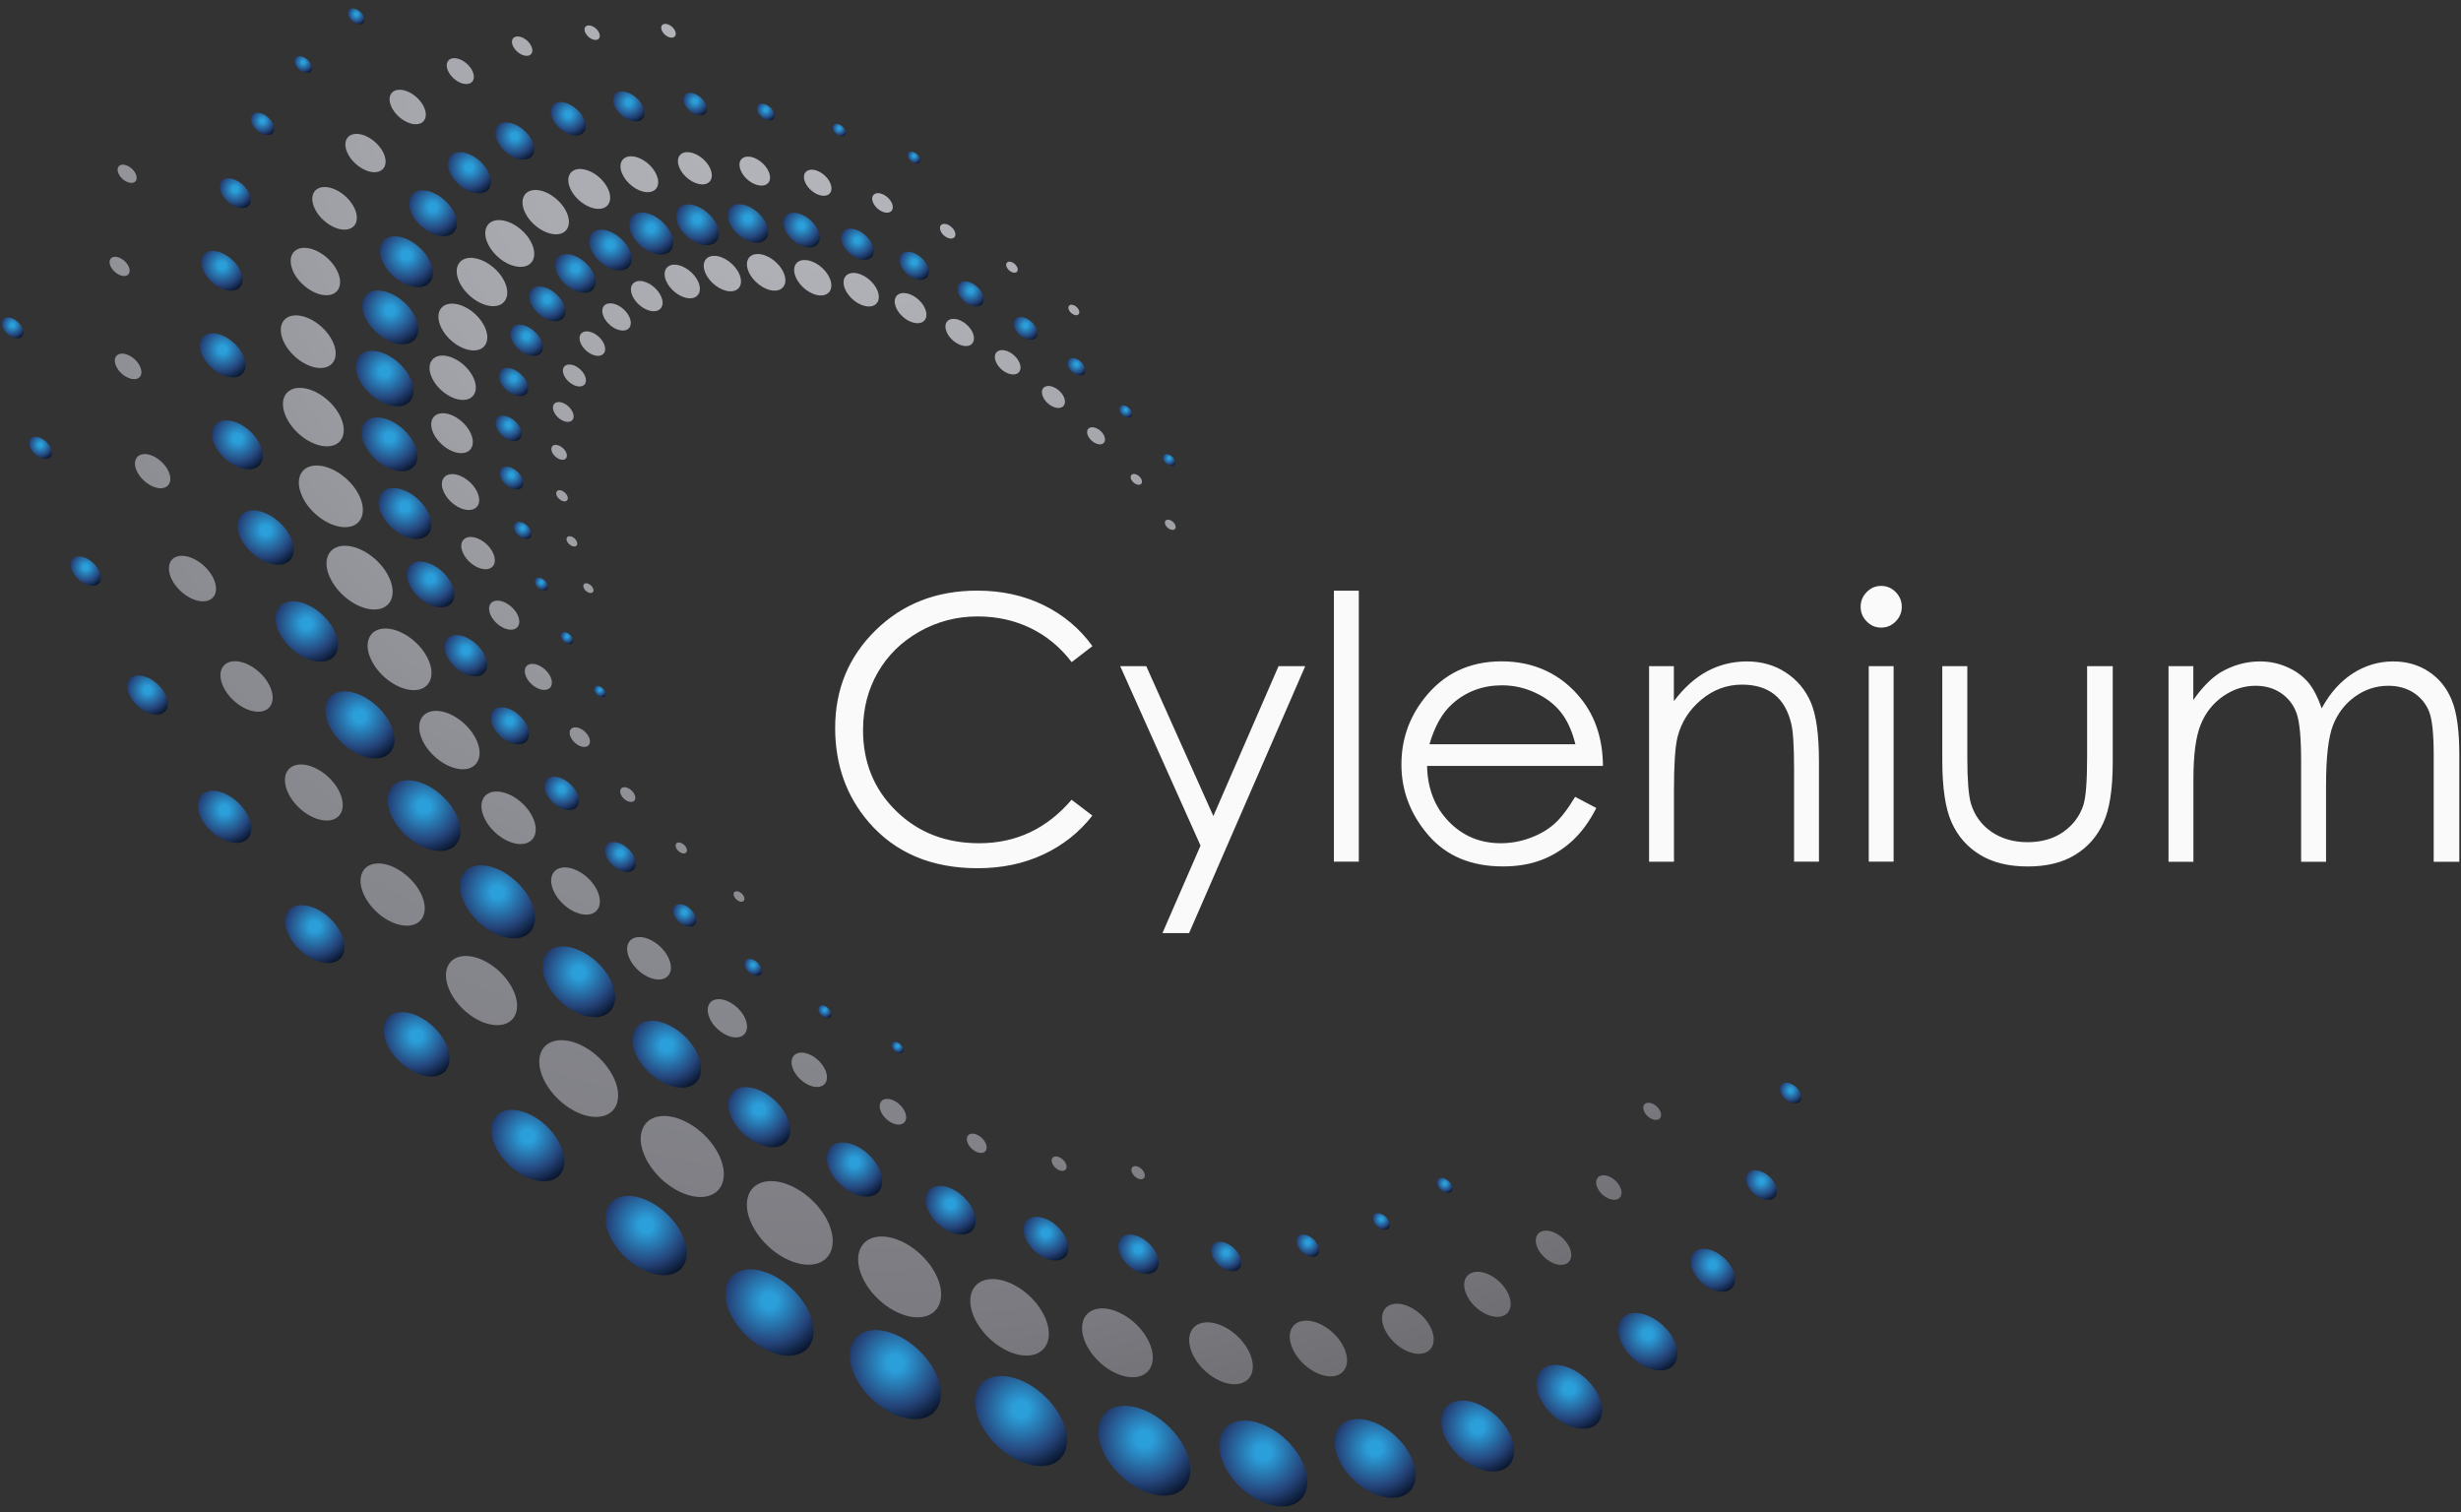 <svg width="96" height="59" viewBox="0 0 96 59" fill="none" xmlns="http://www.w3.org/2000/svg">
<rect x="0" y="0" width="96" height="59" fill="#333333" stroke="none"/>
<g clip-path="url(#clip0_94_22389)">
<path fill-rule="evenodd" clip-rule="evenodd" d="M35.161 55.276C36.134 55.572 36.817 55.074 36.686 54.162C36.558 53.249 35.661 52.269 34.688 51.971C33.713 51.672 33.03 52.17 33.161 53.084C33.294 53.996 34.188 54.977 35.161 55.276Z" fill="url(#paint0_radial_94_22389)"/>
<path fill-rule="evenodd" clip-rule="evenodd" d="M30.25 52.803C31.192 53.089 31.85 52.606 31.724 51.724C31.595 50.841 30.728 49.89 29.784 49.602C28.84 49.313 28.183 49.797 28.313 50.68C28.444 51.563 29.311 52.514 30.253 52.801L30.25 52.803Z" fill="url(#paint1_radial_94_22389)"/>
<path fill-rule="evenodd" clip-rule="evenodd" d="M25.426 49.669C26.291 49.934 26.895 49.491 26.773 48.68C26.654 47.868 25.852 46.996 24.984 46.729C24.119 46.464 23.514 46.908 23.635 47.721C23.757 48.533 24.556 49.405 25.424 49.669H25.426Z" fill="url(#paint2_radial_94_22389)"/>
<path fill-rule="evenodd" clip-rule="evenodd" d="M20.79 46.012C21.572 46.25 22.113 45.852 22.002 45.12C21.89 44.389 21.169 43.601 20.387 43.364C19.606 43.126 19.063 43.524 19.175 44.258C19.288 44.987 20.009 45.775 20.79 46.012Z" fill="url(#paint3_radial_94_22389)"/>
<path fill-rule="evenodd" clip-rule="evenodd" d="M16.436 41.933C17.139 42.148 17.628 41.788 17.526 41.129C17.425 40.472 16.772 39.762 16.069 39.547C15.364 39.332 14.875 39.691 14.979 40.35C15.08 41.011 15.736 41.72 16.436 41.933Z" fill="url(#paint4_radial_94_22389)"/>
<path fill-rule="evenodd" clip-rule="evenodd" d="M12.45 37.512C13.085 37.707 13.522 37.383 13.429 36.79C13.339 36.197 12.749 35.559 12.114 35.366C11.479 35.172 11.04 35.495 11.132 36.088C11.224 36.681 11.817 37.32 12.45 37.512V37.512Z" fill="url(#paint5_radial_94_22389)"/>
<path fill-rule="evenodd" clip-rule="evenodd" d="M8.911 32.831C9.483 33.005 9.877 32.715 9.794 32.181C9.71 31.647 9.177 31.072 8.605 30.897C8.032 30.723 7.636 31.013 7.722 31.547C7.807 32.084 8.339 32.656 8.911 32.831Z" fill="url(#paint6_radial_94_22389)"/>
<path fill-rule="evenodd" clip-rule="evenodd" d="M5.875 27.837C6.302 27.968 6.6 27.751 6.537 27.35C6.474 26.949 6.073 26.517 5.64 26.388C5.208 26.257 4.91 26.474 4.976 26.875C5.041 27.275 5.44 27.708 5.872 27.837H5.875Z" fill="url(#paint7_radial_94_22389)"/>
<path fill-rule="evenodd" clip-rule="evenodd" d="M3.431 22.823C3.755 22.923 3.978 22.757 3.931 22.459C3.882 22.157 3.582 21.834 3.258 21.734C2.933 21.634 2.71 21.8 2.76 22.099C2.807 22.4 3.109 22.723 3.433 22.823H3.431Z" fill="url(#paint8_radial_94_22389)"/>
<path fill-rule="evenodd" clip-rule="evenodd" d="M1.642 17.876C1.886 17.951 2.054 17.829 2.018 17.602C1.982 17.376 1.755 17.134 1.512 17.059C1.268 16.984 1.099 17.107 1.138 17.333C1.176 17.559 1.401 17.802 1.645 17.876H1.642Z" fill="url(#paint9_radial_94_22389)"/>
<path fill-rule="evenodd" clip-rule="evenodd" d="M0.55 13.177C0.782 13.247 0.942 13.132 0.908 12.916C0.874 12.701 0.658 12.47 0.426 12.4C0.194 12.328 0.032 12.446 0.068 12.661C0.104 12.876 0.32 13.107 0.552 13.177H0.55Z" fill="url(#paint10_radial_94_22389)"/>
<path fill-rule="evenodd" clip-rule="evenodd" d="M44.867 58.258C43.885 57.957 42.986 56.968 42.858 56.047C42.734 55.128 43.427 54.625 44.412 54.926C45.396 55.23 46.295 56.219 46.421 57.138C46.545 58.057 45.849 58.559 44.867 58.258Z" fill="url(#paint11_radial_94_22389)"/>
<path fill-rule="evenodd" clip-rule="evenodd" d="M49.489 58.685C48.547 58.395 47.689 57.449 47.572 56.568C47.453 55.688 48.121 55.208 49.065 55.498C50.009 55.785 50.867 56.733 50.984 57.612C51.102 58.492 50.432 58.972 49.491 58.683L49.489 58.685Z" fill="url(#paint12_radial_94_22389)"/>
<path fill-rule="evenodd" clip-rule="evenodd" d="M53.831 58.356C52.967 58.091 52.178 57.222 52.072 56.416C51.967 55.608 52.584 55.169 53.451 55.434C54.318 55.698 55.104 56.568 55.21 57.376C55.316 58.182 54.697 58.621 53.834 58.356H53.831Z" fill="url(#paint13_radial_94_22389)"/>
<path fill-rule="evenodd" clip-rule="evenodd" d="M57.812 57.333C57.033 57.095 56.323 56.315 56.231 55.588C56.138 54.861 56.695 54.467 57.476 54.705C58.258 54.945 58.965 55.726 59.058 56.453C59.15 57.177 58.591 57.573 57.812 57.333V57.333Z" fill="url(#paint14_radial_94_22389)"/>
<path fill-rule="evenodd" clip-rule="evenodd" d="M61.362 55.671C60.659 55.456 60.022 54.754 59.938 54.1C59.857 53.448 60.359 53.093 61.065 53.308C61.77 53.525 62.407 54.229 62.488 54.879C62.569 55.533 62.065 55.886 61.364 55.671H61.362Z" fill="url(#paint15_radial_94_22389)"/>
<path fill-rule="evenodd" clip-rule="evenodd" d="M64.411 53.4C63.778 53.206 63.204 52.574 63.13 51.988C63.057 51.399 63.513 51.082 64.148 51.277C64.783 51.472 65.357 52.103 65.427 52.692C65.499 53.278 65.042 53.597 64.409 53.403L64.411 53.4Z" fill="url(#paint16_radial_94_22389)"/>
<path fill-rule="evenodd" clip-rule="evenodd" d="M68.948 46.804C69.252 46.813 69.394 46.564 69.266 46.245C69.135 45.926 68.784 45.659 68.48 45.65C68.173 45.639 68.031 45.89 68.162 46.211C68.29 46.53 68.642 46.797 68.95 46.806L68.948 46.804Z" fill="url(#paint17_radial_94_22389)"/>
<path fill-rule="evenodd" clip-rule="evenodd" d="M67.038 50.377C67.502 50.456 67.777 50.155 67.655 49.7C67.536 49.245 67.061 48.812 66.599 48.731C66.135 48.65 65.86 48.953 65.984 49.408C66.105 49.863 66.579 50.295 67.038 50.374V50.377Z" fill="url(#paint18_radial_94_22389)"/>
<path fill-rule="evenodd" clip-rule="evenodd" d="M69.896 43.022C70.126 43.092 70.294 42.979 70.267 42.766C70.243 42.553 70.035 42.324 69.806 42.254C69.576 42.184 69.409 42.297 69.434 42.51C69.461 42.721 69.666 42.949 69.898 43.019L69.896 43.022Z" fill="url(#paint19_radial_94_22389)"/>
<path fill-rule="evenodd" clip-rule="evenodd" d="M15.695 32.448C16.328 33.125 17.218 33.392 17.684 33.044C18.152 32.693 18.02 31.862 17.387 31.185C16.754 30.508 15.862 30.241 15.393 30.592C14.927 30.941 15.062 31.771 15.695 32.448V32.448Z" fill="url(#paint20_radial_94_22389)"/>
<path fill-rule="evenodd" clip-rule="evenodd" d="M13.236 28.876C13.837 29.517 14.682 29.77 15.126 29.44C15.567 29.109 15.441 28.321 14.839 27.678C14.238 27.038 13.393 26.784 12.95 27.115C12.508 27.445 12.636 28.233 13.236 28.876Z" fill="url(#paint21_radial_94_22389)"/>
<path fill-rule="evenodd" clip-rule="evenodd" d="M11.242 25.172C11.785 25.751 12.546 25.978 12.947 25.681C13.346 25.382 13.229 24.674 12.688 24.097C12.146 23.517 11.382 23.291 10.985 23.587C10.585 23.886 10.702 24.595 11.245 25.172H11.242Z" fill="url(#paint22_radial_94_22389)"/>
<path fill-rule="evenodd" clip-rule="evenodd" d="M9.711 21.453C10.2 21.974 10.887 22.18 11.247 21.913C11.607 21.646 11.502 21.007 11.013 20.487C10.524 19.966 9.835 19.76 9.477 20.027C9.116 20.294 9.222 20.933 9.711 21.453Z" fill="url(#paint23_radial_94_22389)"/>
<path fill-rule="evenodd" clip-rule="evenodd" d="M8.674 17.789C9.115 18.257 9.737 18.443 10.059 18.201C10.386 17.958 10.289 17.386 9.85 16.917C9.411 16.446 8.787 16.263 8.462 16.503C8.138 16.743 8.233 17.318 8.674 17.789V17.789Z" fill="url(#paint24_radial_94_22389)"/>
<path fill-rule="evenodd" clip-rule="evenodd" d="M8.158 14.252C8.555 14.674 9.116 14.843 9.406 14.626C9.699 14.411 9.614 13.893 9.217 13.469C8.818 13.048 8.258 12.878 7.965 13.096C7.672 13.311 7.76 13.829 8.156 14.252H8.158Z" fill="url(#paint25_radial_94_22389)"/>
<path fill-rule="evenodd" clip-rule="evenodd" d="M8.179 10.917C8.537 11.297 9.041 11.449 9.307 11.252C9.571 11.058 9.494 10.591 9.136 10.213C8.775 9.833 8.273 9.681 8.007 9.876C7.744 10.071 7.82 10.537 8.179 10.917Z" fill="url(#paint26_radial_94_22389)"/>
<path fill-rule="evenodd" clip-rule="evenodd" d="M8.818 7.796C9.086 8.082 9.465 8.195 9.663 8.05C9.864 7.905 9.805 7.554 9.535 7.271C9.267 6.984 8.888 6.873 8.688 7.018C8.49 7.162 8.548 7.513 8.818 7.796V7.796Z" fill="url(#paint27_radial_94_22389)"/>
<path fill-rule="evenodd" clip-rule="evenodd" d="M9.968 5.028C10.17 5.243 10.454 5.327 10.605 5.218C10.756 5.109 10.713 4.847 10.511 4.632C10.308 4.419 10.024 4.333 9.873 4.442C9.724 4.55 9.765 4.813 9.968 5.026V5.028Z" fill="url(#paint28_radial_94_22389)"/>
<path fill-rule="evenodd" clip-rule="evenodd" d="M11.623 2.662C11.774 2.823 11.988 2.886 12.1 2.805C12.213 2.723 12.184 2.526 12.031 2.366C11.88 2.205 11.666 2.142 11.551 2.223C11.438 2.305 11.47 2.501 11.623 2.662V2.662Z" fill="url(#paint29_radial_94_22389)"/>
<path fill-rule="evenodd" clip-rule="evenodd" d="M13.702 0.778C13.846 0.93 14.049 0.991 14.157 0.914C14.265 0.837 14.233 0.649 14.091 0.498C13.947 0.344 13.742 0.285 13.634 0.362C13.526 0.439 13.558 0.627 13.702 0.778V0.778Z" fill="url(#paint30_radial_94_22389)"/>
<path fill-rule="evenodd" clip-rule="evenodd" d="M21.734 38.932C21.103 38.255 20.973 37.424 21.439 37.075C21.907 36.727 22.795 36.992 23.426 37.671C24.056 38.345 24.185 39.176 23.716 39.525C23.25 39.873 22.362 39.608 21.734 38.932Z" fill="url(#paint31_radial_94_22389)"/>
<path fill-rule="evenodd" clip-rule="evenodd" d="M25.205 41.722C24.613 41.082 24.489 40.296 24.931 39.966C25.374 39.635 26.215 39.887 26.811 40.527C27.404 41.166 27.526 41.953 27.082 42.284C26.638 42.614 25.798 42.363 25.205 41.722Z" fill="url(#paint32_radial_94_22389)"/>
<path fill-rule="evenodd" clip-rule="evenodd" d="M28.892 44.12C28.359 43.543 28.25 42.837 28.651 42.538C29.05 42.241 29.807 42.468 30.341 43.042C30.875 43.617 30.983 44.324 30.584 44.623C30.185 44.919 29.428 44.693 28.895 44.118L28.892 44.12Z" fill="url(#paint33_radial_94_22389)"/>
<path fill-rule="evenodd" clip-rule="evenodd" d="M32.681 46.108C32.204 45.589 32.105 44.953 32.468 44.686C32.828 44.419 33.508 44.623 33.986 45.141C34.463 45.657 34.56 46.293 34.2 46.562C33.839 46.83 33.159 46.626 32.681 46.108Z" fill="url(#paint34_radial_94_22389)"/>
<path fill-rule="evenodd" clip-rule="evenodd" d="M36.497 47.646C36.067 47.18 35.981 46.609 36.306 46.367C36.63 46.127 37.243 46.311 37.673 46.777C38.103 47.241 38.189 47.816 37.862 48.056C37.538 48.294 36.927 48.112 36.497 47.646Z" fill="url(#paint35_radial_94_22389)"/>
<path fill-rule="evenodd" clip-rule="evenodd" d="M40.27 48.712C39.885 48.294 39.808 47.78 40.101 47.562C40.394 47.347 40.946 47.51 41.331 47.931C41.716 48.35 41.79 48.864 41.497 49.079C41.205 49.294 40.653 49.129 40.268 48.71L40.27 48.712Z" fill="url(#paint36_radial_94_22389)"/>
<path fill-rule="evenodd" clip-rule="evenodd" d="M43.928 49.278C43.581 48.902 43.513 48.438 43.779 48.246C44.045 48.051 44.541 48.2 44.887 48.576C45.234 48.954 45.302 49.416 45.036 49.611C44.773 49.805 44.277 49.658 43.93 49.28L43.928 49.278Z" fill="url(#paint37_radial_94_22389)"/>
<path fill-rule="evenodd" clip-rule="evenodd" d="M47.473 49.278C47.214 48.995 47.164 48.649 47.363 48.504C47.561 48.357 47.933 48.47 48.194 48.753C48.453 49.036 48.502 49.382 48.302 49.527C48.104 49.672 47.73 49.561 47.471 49.278H47.473Z" fill="url(#paint38_radial_94_22389)"/>
<path fill-rule="evenodd" clip-rule="evenodd" d="M50.744 48.785C50.548 48.572 50.512 48.314 50.663 48.206C50.813 48.097 51.09 48.181 51.286 48.394C51.48 48.606 51.519 48.864 51.368 48.975C51.219 49.084 50.94 49 50.746 48.788L50.744 48.785Z" fill="url(#paint39_radial_94_22389)"/>
<path fill-rule="evenodd" clip-rule="evenodd" d="M53.679 47.794C53.532 47.633 53.505 47.44 53.618 47.359C53.73 47.277 53.94 47.341 54.086 47.499C54.233 47.658 54.26 47.855 54.147 47.934C54.035 48.015 53.825 47.952 53.679 47.794Z" fill="url(#paint40_radial_94_22389)"/>
<path fill-rule="evenodd" clip-rule="evenodd" d="M56.172 46.376C56.303 46.519 56.492 46.575 56.593 46.503C56.697 46.428 56.672 46.254 56.542 46.109C56.409 45.964 56.219 45.91 56.116 45.982C56.014 46.055 56.037 46.231 56.17 46.376H56.172Z" fill="url(#paint41_radial_94_22389)"/>
<path fill-rule="evenodd" clip-rule="evenodd" d="M18.531 35.834C19.184 36.533 20.101 36.807 20.583 36.447C21.065 36.085 20.93 35.227 20.279 34.528C19.626 33.828 18.707 33.554 18.225 33.914C17.743 34.274 17.88 35.134 18.533 35.834H18.531Z" fill="url(#paint42_radial_94_22389)"/>
<path fill-rule="evenodd" clip-rule="evenodd" d="M14.132 11.909C14.128 12.425 14.616 13.057 15.22 13.317C15.824 13.577 16.315 13.367 16.319 12.848C16.322 12.332 15.835 11.701 15.229 11.443C14.625 11.185 14.132 11.393 14.13 11.911L14.132 11.909Z" fill="url(#paint43_radial_94_22389)"/>
<path fill-rule="evenodd" clip-rule="evenodd" d="M14.815 9.763C14.813 10.254 15.274 10.852 15.847 11.098C16.419 11.345 16.887 11.144 16.89 10.657C16.894 10.168 16.43 9.57 15.858 9.324C15.286 9.079 14.817 9.276 14.815 9.765V9.763Z" fill="url(#paint44_radial_94_22389)"/>
<path fill-rule="evenodd" clip-rule="evenodd" d="M15.955 7.916C15.952 8.358 16.369 8.894 16.885 9.116C17.401 9.338 17.822 9.161 17.826 8.72C17.831 8.278 17.414 7.742 16.896 7.52C16.38 7.298 15.959 7.477 15.955 7.916V7.916Z" fill="url(#paint45_radial_94_22389)"/>
<path fill-rule="evenodd" clip-rule="evenodd" d="M17.468 6.377C17.463 6.773 17.837 7.258 18.303 7.457C18.77 7.656 19.15 7.497 19.153 7.101C19.157 6.703 18.781 6.221 18.317 6.022C17.851 5.82 17.47 5.981 17.468 6.379V6.377Z" fill="url(#paint46_radial_94_22389)"/>
<path fill-rule="evenodd" clip-rule="evenodd" d="M19.322 5.176C19.317 5.534 19.655 5.969 20.074 6.147C20.495 6.326 20.835 6.184 20.84 5.826C20.845 5.468 20.507 5.036 20.088 4.855C19.669 4.674 19.326 4.816 19.322 5.174V5.176Z" fill="url(#paint47_radial_94_22389)"/>
<path fill-rule="evenodd" clip-rule="evenodd" d="M21.482 4.339C21.48 4.661 21.781 5.052 22.157 5.213C22.536 5.374 22.845 5.247 22.849 4.926C22.854 4.604 22.549 4.213 22.171 4.05C21.795 3.889 21.484 4.018 21.48 4.337L21.482 4.339Z" fill="url(#paint48_radial_94_22389)"/>
<path fill-rule="evenodd" clip-rule="evenodd" d="M23.912 3.884C23.908 4.174 24.18 4.525 24.521 4.672C24.858 4.817 25.14 4.701 25.142 4.414C25.147 4.126 24.874 3.773 24.534 3.628C24.194 3.481 23.915 3.597 23.91 3.886L23.912 3.884Z" fill="url(#paint49_radial_94_22389)"/>
<path fill-rule="evenodd" clip-rule="evenodd" d="M26.651 3.862C26.647 4.079 26.852 4.342 27.106 4.453C27.363 4.561 27.573 4.475 27.575 4.258C27.579 4.041 27.377 3.778 27.12 3.667C26.865 3.556 26.656 3.645 26.654 3.86L26.651 3.862Z" fill="url(#paint50_radial_94_22389)"/>
<path fill-rule="evenodd" clip-rule="evenodd" d="M29.521 4.221C29.521 4.382 29.672 4.581 29.863 4.663C30.055 4.747 30.212 4.681 30.217 4.518C30.217 4.355 30.066 4.158 29.875 4.076C29.683 3.995 29.526 4.058 29.523 4.221H29.521Z" fill="url(#paint51_radial_94_22389)"/>
<path fill-rule="evenodd" clip-rule="evenodd" d="M32.476 4.962C32.476 5.084 32.589 5.231 32.731 5.294C32.875 5.356 32.994 5.306 32.996 5.186C32.996 5.066 32.886 4.916 32.742 4.855C32.6 4.794 32.481 4.844 32.478 4.964L32.476 4.962Z" fill="url(#paint52_radial_94_22389)"/>
<path fill-rule="evenodd" clip-rule="evenodd" d="M14.103 16.864C14.103 16.346 14.596 16.138 15.198 16.396C15.801 16.656 16.286 17.285 16.283 17.802C16.283 18.32 15.79 18.528 15.189 18.27C14.585 18.012 14.101 17.381 14.103 16.864V16.864Z" fill="url(#paint53_radial_94_22389)"/>
<path fill-rule="evenodd" clip-rule="evenodd" d="M14.765 19.588C14.767 19.096 15.231 18.897 15.801 19.144C16.371 19.389 16.833 19.986 16.828 20.477C16.826 20.966 16.36 21.166 15.792 20.919C15.222 20.674 14.763 20.079 14.765 19.588V19.588Z" fill="url(#paint54_radial_94_22389)"/>
<path fill-rule="evenodd" clip-rule="evenodd" d="M15.871 22.4C15.873 21.959 16.29 21.78 16.804 22.002C17.315 22.223 17.729 22.76 17.725 23.199C17.723 23.64 17.306 23.819 16.795 23.598C16.283 23.378 15.869 22.841 15.871 22.4V22.4Z" fill="url(#paint55_radial_94_22389)"/>
<path fill-rule="evenodd" clip-rule="evenodd" d="M17.339 25.22C17.339 24.821 17.715 24.661 18.175 24.86C18.634 25.059 19.006 25.541 19.004 25.937C19.004 26.334 18.628 26.497 18.168 26.297C17.709 26.1 17.337 25.616 17.339 25.22Z" fill="url(#paint56_radial_94_22389)"/>
<path fill-rule="evenodd" clip-rule="evenodd" d="M19.142 27.991C19.142 27.634 19.48 27.489 19.894 27.667C20.309 27.844 20.642 28.279 20.637 28.636C20.635 28.994 20.297 29.139 19.885 28.96C19.473 28.781 19.14 28.349 19.14 27.991H19.142Z" fill="url(#paint57_radial_94_22389)"/>
<path fill-rule="evenodd" clip-rule="evenodd" d="M21.239 30.66C21.241 30.338 21.545 30.207 21.915 30.367C22.286 30.526 22.586 30.918 22.584 31.239C22.581 31.56 22.277 31.692 21.905 31.531C21.534 31.37 21.236 30.981 21.239 30.66Z" fill="url(#paint58_radial_94_22389)"/>
<path fill-rule="evenodd" clip-rule="evenodd" d="M23.595 33.17C23.595 32.88 23.869 32.763 24.203 32.908C24.536 33.05 24.807 33.401 24.804 33.691C24.804 33.981 24.529 34.098 24.196 33.953C23.863 33.809 23.593 33.458 23.595 33.168V33.17Z" fill="url(#paint59_radial_94_22389)"/>
<path fill-rule="evenodd" clip-rule="evenodd" d="M26.253 35.511C26.253 35.294 26.457 35.205 26.71 35.314C26.96 35.423 27.16 35.685 27.158 35.903C27.156 36.118 26.951 36.206 26.701 36.1C26.451 35.991 26.25 35.728 26.253 35.511Z" fill="url(#paint60_radial_94_22389)"/>
<path fill-rule="evenodd" clip-rule="evenodd" d="M29.041 37.586C29.041 37.423 29.197 37.358 29.383 37.439C29.573 37.521 29.721 37.718 29.719 37.881C29.719 38.044 29.564 38.109 29.377 38.028C29.187 37.949 29.039 37.749 29.041 37.589V37.586Z" fill="url(#paint61_radial_94_22389)"/>
<path fill-rule="evenodd" clip-rule="evenodd" d="M31.918 39.352C31.918 39.23 32.032 39.182 32.174 39.243C32.314 39.302 32.426 39.452 32.426 39.574C32.426 39.694 32.312 39.746 32.17 39.685C32.03 39.624 31.918 39.477 31.92 39.354L31.918 39.352Z" fill="url(#paint62_radial_94_22389)"/>
<path fill-rule="evenodd" clip-rule="evenodd" d="M35.405 6.04C35.4 6.155 35.511 6.298 35.646 6.354C35.781 6.413 35.893 6.366 35.898 6.253C35.9 6.137 35.792 5.997 35.655 5.938C35.517 5.879 35.405 5.924 35.402 6.04H35.405Z" fill="url(#paint63_radial_94_22389)"/>
<path fill-rule="evenodd" clip-rule="evenodd" d="M34.783 40.767C34.783 40.875 34.882 41.011 35.008 41.063C35.136 41.117 35.24 41.074 35.242 40.964C35.242 40.853 35.143 40.721 35.015 40.667C34.889 40.613 34.783 40.656 34.783 40.767Z" fill="url(#paint64_radial_94_22389)"/>
<path fill-rule="evenodd" clip-rule="evenodd" d="M13.876 14.281C13.873 14.818 14.376 15.468 14.999 15.735C15.623 16.002 16.13 15.787 16.133 15.253C16.135 14.718 15.632 14.066 15.008 13.799C14.385 13.532 13.878 13.747 13.876 14.281V14.281Z" fill="url(#paint65_radial_94_22389)"/>
<path fill-rule="evenodd" clip-rule="evenodd" d="M26.676 7.996C26.32 8.097 26.27 8.528 26.563 8.955C26.858 9.381 27.383 9.644 27.739 9.542C28.093 9.438 28.145 9.01 27.852 8.582C27.557 8.156 27.032 7.894 26.678 7.996H26.676Z" fill="url(#paint66_radial_94_22389)"/>
<path fill-rule="evenodd" clip-rule="evenodd" d="M28.672 7.986C28.334 8.083 28.287 8.489 28.566 8.894C28.843 9.297 29.341 9.548 29.677 9.448C30.012 9.353 30.062 8.946 29.785 8.543C29.508 8.14 29.01 7.891 28.672 7.986V7.986Z" fill="url(#paint67_radial_94_22389)"/>
<path fill-rule="evenodd" clip-rule="evenodd" d="M30.819 8.317C30.514 8.406 30.469 8.77 30.719 9.135C30.969 9.497 31.418 9.721 31.719 9.635C32.021 9.547 32.069 9.182 31.816 8.818C31.569 8.453 31.118 8.231 30.816 8.317H30.819Z" fill="url(#paint68_radial_94_22389)"/>
<path fill-rule="evenodd" clip-rule="evenodd" d="M33.041 8.934C32.769 9.013 32.728 9.342 32.951 9.67C33.174 9.996 33.58 10.2 33.852 10.12C34.127 10.043 34.165 9.713 33.942 9.387C33.719 9.059 33.314 8.859 33.044 8.936L33.041 8.934Z" fill="url(#paint69_radial_94_22389)"/>
<path fill-rule="evenodd" clip-rule="evenodd" d="M35.294 9.833C35.049 9.903 35.013 10.197 35.213 10.494C35.416 10.788 35.776 10.969 36.022 10.899C36.267 10.829 36.306 10.535 36.103 10.238C35.9 9.944 35.537 9.763 35.292 9.835L35.294 9.833Z" fill="url(#paint70_radial_94_22389)"/>
<path fill-rule="evenodd" clip-rule="evenodd" d="M37.533 10.985C37.312 11.049 37.279 11.316 37.459 11.578C37.641 11.843 37.965 12.006 38.188 11.943C38.409 11.88 38.443 11.615 38.261 11.35C38.08 11.085 37.754 10.922 37.531 10.985H37.533Z" fill="url(#paint71_radial_94_22389)"/>
<path fill-rule="evenodd" clip-rule="evenodd" d="M39.714 12.377C39.513 12.434 39.484 12.671 39.646 12.912C39.808 13.149 40.103 13.296 40.302 13.237C40.502 13.181 40.531 12.943 40.369 12.703C40.207 12.466 39.912 12.318 39.714 12.377Z" fill="url(#paint72_radial_94_22389)"/>
<path fill-rule="evenodd" clip-rule="evenodd" d="M23.28 8.981C23.633 8.877 24.158 9.141 24.451 9.567C24.746 9.995 24.696 10.423 24.34 10.524C23.987 10.626 23.462 10.364 23.169 9.938C22.876 9.513 22.924 9.083 23.28 8.981Z" fill="url(#paint73_radial_94_22389)"/>
<path fill-rule="evenodd" clip-rule="evenodd" d="M21.942 9.938C22.275 9.838 22.775 10.087 23.05 10.493C23.329 10.898 23.282 11.303 22.948 11.4C22.613 11.498 22.115 11.251 21.838 10.846C21.561 10.443 21.606 10.035 21.942 9.938Z" fill="url(#paint74_radial_94_22389)"/>
<path fill-rule="evenodd" clip-rule="evenodd" d="M20.894 11.194C21.195 11.106 21.642 11.33 21.892 11.694C22.142 12.059 22.103 12.425 21.801 12.511C21.5 12.6 21.054 12.376 20.804 12.011C20.554 11.647 20.594 11.28 20.894 11.192V11.194Z" fill="url(#paint75_radial_94_22389)"/>
<path fill-rule="evenodd" clip-rule="evenodd" d="M20.13 12.681C20.403 12.602 20.804 12.803 21.029 13.132C21.257 13.46 21.218 13.788 20.948 13.867C20.678 13.947 20.274 13.745 20.049 13.417C19.824 13.091 19.86 12.761 20.13 12.681Z" fill="url(#paint76_radial_94_22389)"/>
<path fill-rule="evenodd" clip-rule="evenodd" d="M19.669 14.369C19.91 14.297 20.272 14.48 20.475 14.772C20.676 15.069 20.644 15.365 20.401 15.436C20.16 15.506 19.797 15.325 19.594 15.03C19.392 14.736 19.423 14.44 19.666 14.367L19.669 14.369Z" fill="url(#paint77_radial_94_22389)"/>
<path fill-rule="evenodd" clip-rule="evenodd" d="M19.506 16.228C19.727 16.163 20.049 16.326 20.234 16.591C20.416 16.855 20.387 17.123 20.169 17.188C19.95 17.252 19.626 17.091 19.443 16.826C19.261 16.561 19.29 16.294 19.506 16.228Z" fill="url(#paint78_radial_94_22389)"/>
<path fill-rule="evenodd" clip-rule="evenodd" d="M19.658 18.216C19.854 18.16 20.146 18.305 20.311 18.545C20.475 18.782 20.448 19.022 20.252 19.081C20.056 19.14 19.766 18.993 19.599 18.755C19.437 18.515 19.462 18.275 19.658 18.219V18.216Z" fill="url(#paint79_radial_94_22389)"/>
<path fill-rule="evenodd" clip-rule="evenodd" d="M20.162 20.364C20.308 20.318 20.529 20.429 20.651 20.608C20.772 20.787 20.754 20.968 20.608 21.011C20.461 21.054 20.241 20.943 20.119 20.764C19.997 20.585 20.018 20.407 20.164 20.361L20.162 20.364Z" fill="url(#paint80_radial_94_22389)"/>
<path fill-rule="evenodd" clip-rule="evenodd" d="M20.95 22.542C21.061 22.508 21.223 22.589 21.315 22.723C21.407 22.857 21.392 22.992 21.281 23.026C21.173 23.058 21.009 22.977 20.916 22.843C20.824 22.709 20.838 22.574 20.95 22.542Z" fill="url(#paint81_radial_94_22389)"/>
<path fill-rule="evenodd" clip-rule="evenodd" d="M41.97 14.601C42.166 14.689 42.333 14.628 42.34 14.463C42.351 14.297 42.198 14.094 42.004 14.005C41.808 13.917 41.641 13.978 41.632 14.143C41.623 14.309 41.774 14.512 41.97 14.603V14.601Z" fill="url(#paint82_radial_94_22389)"/>
<path fill-rule="evenodd" clip-rule="evenodd" d="M43.86 16.243C44 16.324 44.13 16.299 44.157 16.193C44.184 16.084 44.094 15.933 43.957 15.856C43.819 15.774 43.687 15.797 43.66 15.905C43.633 16.012 43.723 16.163 43.86 16.243Z" fill="url(#paint83_radial_94_22389)"/>
<path fill-rule="evenodd" clip-rule="evenodd" d="M45.559 18.126C45.689 18.201 45.815 18.18 45.84 18.078C45.867 17.976 45.782 17.831 45.649 17.757C45.518 17.68 45.392 17.703 45.365 17.804C45.338 17.906 45.426 18.051 45.556 18.126H45.559Z" fill="url(#paint84_radial_94_22389)"/>
<path fill-rule="evenodd" clip-rule="evenodd" d="M23.36 27.151C23.484 27.221 23.601 27.201 23.626 27.103C23.646 27.004 23.563 26.868 23.439 26.796C23.317 26.723 23.198 26.746 23.176 26.843C23.153 26.94 23.236 27.078 23.36 27.151Z" fill="url(#paint85_radial_94_22389)"/>
<path fill-rule="evenodd" clip-rule="evenodd" d="M22.074 25.075C22.205 25.152 22.329 25.129 22.351 25.025C22.376 24.923 22.288 24.778 22.158 24.701C22.027 24.626 21.903 24.647 21.881 24.749C21.858 24.853 21.944 24.998 22.074 25.072V25.075Z" fill="url(#paint86_radial_94_22389)"/>
<path fill-rule="evenodd" clip-rule="evenodd" d="M24.856 8.314C24.489 8.421 24.439 8.864 24.744 9.304C25.045 9.745 25.588 10.017 25.953 9.91C26.32 9.804 26.37 9.36 26.068 8.919C25.764 8.477 25.221 8.206 24.854 8.312L24.856 8.314Z" fill="url(#paint87_radial_94_22389)"/>
<path fill-rule="evenodd" clip-rule="evenodd" d="M40.062 57.102C41.047 57.403 41.738 56.898 41.61 55.977C41.481 55.055 40.578 54.064 39.592 53.763C38.607 53.462 37.913 53.967 38.044 54.888C38.175 55.812 39.078 56.803 40.062 57.104V57.102Z" fill="url(#paint88_radial_94_22389)"/>
<path fill-rule="evenodd" clip-rule="evenodd" d="M44.164 18.504C44.081 18.547 44.085 18.669 44.175 18.778C44.266 18.887 44.405 18.939 44.489 18.896C44.572 18.853 44.565 18.728 44.477 18.622C44.387 18.513 44.248 18.461 44.166 18.504H44.164ZM30.566 49.055C31.48 49.56 32.33 49.368 32.465 48.623C32.602 47.878 31.969 46.864 31.053 46.357C30.138 45.85 29.287 46.042 29.151 46.787C29.019 47.532 29.649 48.546 30.564 49.055H30.566ZM64.391 43.629C64.58 43.733 64.758 43.695 64.792 43.543C64.824 43.391 64.695 43.183 64.508 43.077C64.319 42.973 64.139 43.011 64.107 43.165C64.076 43.317 64.202 43.525 64.391 43.629ZM60.868 49.34C61.222 49.354 61.386 49.069 61.24 48.7C61.094 48.331 60.688 48.021 60.334 48.007C59.983 47.991 59.816 48.281 59.963 48.648C60.111 49.017 60.517 49.327 60.868 49.343V49.34ZM63.013 46.8C63.247 46.776 63.326 46.54 63.186 46.278C63.047 46.013 62.742 45.823 62.506 45.85C62.272 45.877 62.193 46.112 62.332 46.375C62.472 46.635 62.776 46.828 63.013 46.8ZM57.875 51.215C57.382 50.941 57.046 50.395 57.127 49.995C57.21 49.594 57.677 49.492 58.172 49.766C58.665 50.04 58.999 50.588 58.918 50.988C58.837 51.389 58.368 51.491 57.875 51.215V51.215ZM54.757 52.641C54.208 52.335 53.836 51.729 53.926 51.283C54.014 50.837 54.532 50.724 55.082 51.029C55.631 51.335 56.003 51.941 55.913 52.387C55.823 52.831 55.305 52.947 54.757 52.641ZM51.253 53.501C50.644 53.162 50.23 52.487 50.325 51.991C50.424 51.495 50.998 51.369 51.608 51.708C52.219 52.046 52.631 52.722 52.532 53.218C52.433 53.714 51.861 53.841 51.253 53.501V53.501ZM47.435 53.789C46.757 53.413 46.297 52.661 46.403 52.111C46.511 51.559 47.146 51.419 47.824 51.794C48.502 52.17 48.962 52.922 48.856 53.472C48.748 54.022 48.11 54.164 47.435 53.789ZM43.376 53.492C42.626 53.075 42.108 52.24 42.225 51.627C42.344 51.013 43.049 50.855 43.801 51.274C44.556 51.692 45.07 52.528 44.953 53.139C44.835 53.752 44.13 53.911 43.378 53.492H43.376ZM39.15 52.62C38.315 52.157 37.738 51.228 37.866 50.547C37.995 49.866 38.776 49.689 39.614 50.155C40.452 50.619 41.024 51.55 40.896 52.229C40.767 52.91 39.986 53.085 39.15 52.623V52.62ZM34.852 51.115C33.967 50.626 33.359 49.644 33.492 48.924C33.625 48.204 34.449 48.018 35.334 48.51C36.22 48.999 36.828 49.981 36.693 50.699C36.56 51.421 35.735 51.606 34.852 51.115V51.115ZM4.908 7.072C5.111 7.183 5.298 7.143 5.327 6.982C5.357 6.819 5.215 6.597 5.01 6.486C4.807 6.375 4.618 6.416 4.591 6.579C4.564 6.74 4.706 6.964 4.911 7.075L4.908 7.072ZM4.613 10.701C4.825 10.819 5.023 10.776 5.055 10.604C5.082 10.434 4.935 10.201 4.719 10.083C4.505 9.965 4.307 10.008 4.278 10.181C4.248 10.35 4.397 10.583 4.613 10.701ZM4.929 14.703C5.212 14.86 5.474 14.803 5.512 14.574C5.55 14.348 5.352 14.036 5.068 13.882C4.784 13.725 4.521 13.782 4.483 14.011C4.444 14.237 4.643 14.549 4.929 14.706V14.703ZM5.861 18.93C6.239 19.138 6.586 19.061 6.638 18.755C6.69 18.452 6.426 18.038 6.048 17.83C5.67 17.621 5.323 17.701 5.271 18.002C5.219 18.305 5.483 18.719 5.861 18.927V18.93ZM7.381 23.303C7.884 23.579 8.346 23.477 8.418 23.072C8.487 22.667 8.134 22.115 7.632 21.839C7.129 21.56 6.665 21.664 6.598 22.07C6.53 22.475 6.881 23.027 7.384 23.303H7.381ZM9.481 27.593C10.037 27.898 10.548 27.785 10.627 27.335C10.704 26.887 10.316 26.273 9.758 25.965C9.199 25.66 8.686 25.775 8.609 26.223C8.533 26.674 8.922 27.287 9.481 27.593V27.593ZM12.087 31.819C12.704 32.159 13.274 32.032 13.36 31.532C13.445 31.034 13.015 30.352 12.398 30.013C11.78 29.671 11.211 29.8 11.125 30.3C11.04 30.801 11.472 31.48 12.089 31.822L12.087 31.819ZM15.143 35.901C15.826 36.279 16.459 36.134 16.556 35.582C16.653 35.027 16.175 34.273 15.488 33.895C14.806 33.515 14.173 33.66 14.076 34.214C13.981 34.769 14.459 35.525 15.143 35.903V35.901ZM18.59 39.758C19.349 40.177 20.047 40.016 20.157 39.401C20.265 38.785 19.736 37.945 18.977 37.526C18.218 37.105 17.515 37.266 17.409 37.882C17.304 38.497 17.833 39.337 18.59 39.758V39.758ZM22.358 43.312C23.196 43.776 23.978 43.6 24.097 42.916C24.219 42.232 23.633 41.302 22.793 40.836C21.95 40.372 21.171 40.548 21.052 41.232C20.932 41.915 21.518 42.846 22.358 43.312V43.312ZM26.381 46.42C27.268 46.911 28.091 46.726 28.219 46.004C28.35 45.284 27.735 44.299 26.847 43.808C25.962 43.317 25.138 43.502 25.009 44.227C24.881 44.947 25.496 45.929 26.381 46.42ZM12.851 22.482C13.141 23.167 13.902 23.747 14.551 23.776C15.202 23.803 15.495 23.269 15.204 22.586C14.916 21.9 14.155 21.32 13.501 21.291C12.851 21.261 12.558 21.796 12.848 22.482H12.851ZM44.157 45.737C44.214 45.877 44.367 45.995 44.5 46.001C44.635 46.006 44.693 45.897 44.637 45.755C44.581 45.617 44.428 45.497 44.292 45.49C44.16 45.485 44.099 45.594 44.155 45.737H44.157ZM41.047 45.381C40.981 45.225 41.051 45.105 41.2 45.112C41.349 45.116 41.517 45.25 41.583 45.404C41.646 45.56 41.576 45.68 41.427 45.675C41.281 45.669 41.11 45.537 41.047 45.381V45.381ZM37.745 44.582C37.661 44.376 37.751 44.213 37.947 44.222C38.143 44.231 38.373 44.406 38.456 44.614C38.542 44.822 38.452 44.985 38.256 44.976C38.058 44.967 37.83 44.793 37.747 44.584L37.745 44.582ZM34.357 43.348C34.242 43.07 34.364 42.855 34.627 42.866C34.889 42.877 35.193 43.111 35.307 43.389C35.42 43.665 35.298 43.88 35.037 43.871C34.776 43.86 34.469 43.627 34.357 43.351V43.348ZM30.935 41.705C30.782 41.336 30.942 41.048 31.294 41.062C31.645 41.078 32.05 41.39 32.201 41.759C32.355 42.128 32.192 42.416 31.845 42.402C31.496 42.389 31.089 42.076 30.935 41.705ZM27.672 39.693C27.503 39.283 27.678 38.961 28.068 38.977C28.456 38.995 28.91 39.342 29.077 39.754C29.246 40.166 29.07 40.485 28.681 40.469C28.291 40.451 27.838 40.105 27.669 39.693H27.672ZM24.536 37.349C24.345 36.892 24.543 36.537 24.973 36.555C25.406 36.573 25.91 36.96 26.099 37.415C26.289 37.875 26.093 38.228 25.66 38.21C25.23 38.189 24.725 37.804 24.536 37.347V37.349ZM21.581 34.721C21.369 34.212 21.588 33.818 22.067 33.839C22.549 33.859 23.11 34.287 23.32 34.796C23.532 35.305 23.313 35.699 22.833 35.679C22.354 35.658 21.793 35.231 21.581 34.721ZM18.871 31.858C18.635 31.292 18.876 30.853 19.412 30.878C19.946 30.9 20.572 31.378 20.808 31.944C21.043 32.508 20.802 32.947 20.268 32.926C19.734 32.901 19.11 32.426 18.873 31.86L18.871 31.858ZM16.454 28.82C16.191 28.193 16.459 27.706 17.053 27.731C17.648 27.758 18.344 28.288 18.608 28.917C18.871 29.544 18.601 30.033 18.009 30.008C17.416 29.981 16.718 29.451 16.454 28.822V28.82ZM14.447 25.671C14.168 25.008 14.452 24.492 15.08 24.519C15.711 24.546 16.445 25.107 16.725 25.771C17.004 26.434 16.72 26.95 16.092 26.921C15.463 26.891 14.727 26.332 14.45 25.669L14.447 25.671ZM25.816 1.187C25.879 1.336 26.045 1.461 26.189 1.47C26.334 1.474 26.399 1.361 26.338 1.214C26.275 1.065 26.108 0.938 25.964 0.931C25.822 0.924 25.755 1.04 25.816 1.187ZM22.827 1.261C22.892 1.418 23.068 1.551 23.218 1.558C23.369 1.565 23.439 1.445 23.374 1.289C23.309 1.132 23.133 0.999 22.98 0.992C22.829 0.985 22.759 1.105 22.827 1.264V1.261ZM20.004 1.782C20.094 1.99 20.326 2.169 20.529 2.178C20.73 2.187 20.822 2.027 20.734 1.818C20.646 1.61 20.412 1.433 20.209 1.422C20.009 1.411 19.916 1.574 20.002 1.782H20.004ZM17.47 2.751C17.587 3.029 17.898 3.265 18.169 3.278C18.437 3.29 18.558 3.077 18.441 2.796C18.324 2.518 18.009 2.282 17.743 2.269C17.475 2.255 17.353 2.47 17.47 2.751ZM15.258 4.143C15.414 4.514 15.833 4.829 16.189 4.847C16.544 4.863 16.707 4.576 16.551 4.204C16.394 3.833 15.977 3.518 15.619 3.503C15.263 3.484 15.098 3.772 15.258 4.143ZM13.542 5.936C13.715 6.35 14.179 6.699 14.574 6.717C14.97 6.735 15.15 6.416 14.975 6.004C14.799 5.59 14.335 5.241 13.938 5.223C13.544 5.205 13.364 5.526 13.54 5.936H13.542ZM12.256 8.089C12.45 8.548 12.965 8.938 13.402 8.958C13.841 8.978 14.04 8.621 13.846 8.164C13.652 7.706 13.139 7.317 12.7 7.297C12.26 7.276 12.062 7.632 12.256 8.089V8.089ZM11.42 10.554C11.636 11.061 12.206 11.493 12.693 11.516C13.179 11.539 13.4 11.143 13.184 10.633C12.968 10.122 12.398 9.692 11.911 9.669C11.425 9.646 11.206 10.04 11.422 10.552L11.42 10.554ZM11.046 13.284C11.287 13.85 11.918 14.33 12.459 14.355C12.999 14.38 13.242 13.941 13.001 13.375C12.76 12.809 12.13 12.329 11.589 12.304C11.049 12.277 10.805 12.718 11.046 13.284V13.284ZM11.141 16.222C11.407 16.852 12.109 17.384 12.706 17.411C13.306 17.438 13.573 16.949 13.308 16.32C13.042 15.69 12.339 15.158 11.742 15.131C11.143 15.104 10.873 15.593 11.141 16.222ZM11.765 19.312C12.044 19.978 12.783 20.537 13.414 20.564C14.044 20.591 14.326 20.077 14.049 19.412C13.767 18.746 13.028 18.187 12.398 18.16C11.767 18.131 11.483 18.647 11.767 19.31L11.765 19.312ZM17.882 10.305C17.684 10.658 17.939 11.254 18.446 11.638C18.952 12.021 19.524 12.048 19.72 11.695C19.919 11.344 19.669 10.746 19.16 10.364C18.651 9.981 18.081 9.954 17.882 10.305ZM28.631 34.821C28.591 34.898 28.642 35.027 28.753 35.111C28.861 35.192 28.983 35.199 29.025 35.122C29.068 35.045 29.014 34.916 28.906 34.835C28.798 34.751 28.676 34.746 28.631 34.821ZM41.691 11.942C41.648 12.016 41.7 12.145 41.81 12.229C41.918 12.313 42.045 12.317 42.087 12.243C42.132 12.166 42.078 12.037 41.97 11.955C41.862 11.871 41.734 11.865 41.691 11.942V11.942ZM26.37 32.922C26.413 32.84 26.541 32.847 26.656 32.933C26.771 33.019 26.827 33.155 26.782 33.236C26.737 33.318 26.608 33.311 26.496 33.225C26.381 33.137 26.325 33.001 26.37 32.922ZM24.212 30.785C24.273 30.676 24.444 30.685 24.595 30.803C24.748 30.918 24.822 31.102 24.764 31.208C24.705 31.314 24.532 31.308 24.381 31.192C24.228 31.075 24.151 30.893 24.212 30.787V30.785ZM22.248 28.474C22.326 28.331 22.556 28.34 22.761 28.496C22.964 28.652 23.068 28.895 22.986 29.037C22.908 29.18 22.678 29.171 22.473 29.015C22.27 28.858 22.169 28.616 22.248 28.474ZM20.507 26.031C20.612 25.839 20.919 25.854 21.191 26.06C21.464 26.266 21.599 26.588 21.493 26.78C21.387 26.97 21.081 26.957 20.808 26.751C20.536 26.543 20.401 26.221 20.507 26.031ZM19.119 23.579C19.236 23.367 19.576 23.382 19.88 23.613C20.184 23.844 20.335 24.202 20.216 24.415C20.099 24.628 19.759 24.612 19.455 24.381C19.153 24.15 19 23.79 19.119 23.579ZM18.038 21.112C18.169 20.877 18.549 20.895 18.885 21.148C19.223 21.404 19.389 21.805 19.259 22.04C19.128 22.276 18.75 22.26 18.412 22.002C18.076 21.746 17.907 21.347 18.038 21.112V21.112ZM17.285 18.678C17.43 18.418 17.853 18.436 18.227 18.721C18.603 19.007 18.788 19.45 18.644 19.711C18.497 19.971 18.076 19.953 17.702 19.67C17.328 19.385 17.141 18.941 17.285 18.681V18.678ZM16.876 16.326C17.038 16.034 17.509 16.055 17.925 16.372C18.344 16.689 18.551 17.182 18.389 17.472C18.227 17.764 17.756 17.741 17.34 17.424C16.921 17.107 16.713 16.614 16.876 16.324V16.326ZM16.819 14.099C17 13.775 17.522 13.8 17.986 14.151C18.45 14.504 18.682 15.052 18.5 15.373C18.322 15.697 17.797 15.672 17.333 15.321C16.867 14.97 16.637 14.423 16.817 14.099H16.819ZM17.166 12.084C17.358 11.745 17.91 11.77 18.403 12.141C18.894 12.514 19.135 13.092 18.943 13.431C18.754 13.771 18.202 13.746 17.711 13.375C17.22 13.003 16.977 12.426 17.166 12.084ZM39.265 10.264C39.22 10.344 39.274 10.479 39.391 10.568C39.506 10.656 39.639 10.66 39.684 10.581C39.731 10.502 39.675 10.366 39.558 10.278C39.443 10.19 39.31 10.185 39.263 10.264H39.265ZM36.688 8.809C36.627 8.915 36.702 9.096 36.855 9.214C37.01 9.329 37.184 9.338 37.247 9.232C37.31 9.126 37.236 8.944 37.078 8.827C36.925 8.709 36.749 8.702 36.686 8.809H36.688ZM34.051 7.634C33.969 7.776 34.069 8.016 34.276 8.173C34.481 8.329 34.715 8.34 34.798 8.197C34.882 8.055 34.78 7.813 34.573 7.659C34.366 7.503 34.134 7.491 34.051 7.634ZM31.399 6.751C31.289 6.941 31.424 7.263 31.699 7.471C31.974 7.679 32.287 7.693 32.397 7.505C32.508 7.315 32.373 6.993 32.098 6.785C31.823 6.577 31.512 6.563 31.402 6.751H31.399ZM28.888 6.255C28.766 6.466 28.917 6.826 29.221 7.057C29.528 7.287 29.872 7.303 29.996 7.095C30.118 6.885 29.967 6.525 29.66 6.294C29.357 6.063 29.01 6.045 28.888 6.257V6.255ZM26.491 6.099C26.358 6.334 26.523 6.733 26.863 6.989C27.203 7.244 27.588 7.265 27.721 7.029C27.856 6.794 27.69 6.396 27.349 6.14C27.009 5.884 26.624 5.866 26.491 6.099ZM24.255 6.28C24.106 6.54 24.293 6.984 24.671 7.269C25.047 7.555 25.476 7.573 25.624 7.315C25.773 7.054 25.588 6.611 25.21 6.325C24.831 6.04 24.406 6.02 24.257 6.28H24.255ZM22.225 6.796C22.061 7.086 22.268 7.579 22.687 7.894C23.108 8.211 23.581 8.234 23.746 7.944C23.91 7.652 23.703 7.161 23.284 6.844C22.863 6.529 22.39 6.506 22.225 6.796V6.796ZM20.444 7.638C20.626 7.315 21.153 7.34 21.617 7.693C22.083 8.046 22.313 8.591 22.131 8.915C21.948 9.237 21.423 9.212 20.957 8.858C20.491 8.508 20.261 7.96 20.444 7.638ZM18.995 8.825C19.184 8.485 19.741 8.51 20.232 8.881C20.725 9.252 20.966 9.83 20.775 10.171C20.583 10.511 20.029 10.486 19.538 10.117C19.047 9.744 18.801 9.166 18.995 8.827V8.825ZM22.806 22.764C22.732 22.803 22.741 22.914 22.82 23.014C22.901 23.111 23.027 23.158 23.099 23.12C23.174 23.079 23.165 22.97 23.083 22.871C23.002 22.773 22.876 22.726 22.804 22.767L22.806 22.764ZM22.153 20.933C22.076 20.974 22.083 21.092 22.171 21.193C22.257 21.295 22.39 21.345 22.466 21.304C22.543 21.261 22.534 21.146 22.45 21.044C22.365 20.94 22.232 20.892 22.153 20.933V20.933ZM45.498 20.286C45.419 20.326 45.423 20.444 45.509 20.546C45.594 20.648 45.725 20.698 45.806 20.657C45.885 20.616 45.88 20.501 45.795 20.399C45.709 20.295 45.576 20.247 45.498 20.286ZM21.833 19.122C21.948 19.129 22.081 19.231 22.131 19.349C22.182 19.468 22.131 19.561 22.016 19.559C21.901 19.552 21.768 19.453 21.716 19.333C21.667 19.213 21.716 19.118 21.833 19.122V19.122ZM21.689 17.356C21.842 17.363 22.023 17.499 22.088 17.657C22.155 17.818 22.088 17.943 21.932 17.936C21.779 17.929 21.601 17.793 21.534 17.633C21.466 17.472 21.536 17.347 21.689 17.354V17.356ZM21.811 15.684C22.016 15.693 22.252 15.874 22.342 16.087C22.432 16.299 22.342 16.467 22.135 16.458C21.93 16.449 21.691 16.268 21.604 16.055C21.513 15.84 21.604 15.675 21.811 15.684ZM22.227 14.219C22.453 14.228 22.718 14.43 22.82 14.665C22.921 14.903 22.815 15.088 22.588 15.077C22.363 15.066 22.097 14.866 21.995 14.629C21.896 14.391 21.998 14.208 22.227 14.219V14.219ZM22.905 12.926C23.158 12.935 23.453 13.159 23.565 13.424C23.676 13.689 23.561 13.893 23.306 13.882C23.054 13.87 22.759 13.646 22.649 13.384C22.538 13.119 22.653 12.915 22.905 12.926ZM23.829 11.833C24.11 11.844 24.437 12.093 24.561 12.388C24.683 12.68 24.554 12.908 24.273 12.895C23.991 12.881 23.665 12.634 23.541 12.342C23.417 12.05 23.545 11.822 23.827 11.833H23.829ZM24.982 10.961C24.669 10.948 24.527 11.199 24.662 11.525C24.8 11.851 25.165 12.127 25.476 12.141C25.789 12.154 25.933 11.901 25.795 11.577C25.658 11.251 25.295 10.975 24.98 10.961H24.982ZM26.338 10.325C26.687 10.341 27.093 10.649 27.244 11.009C27.395 11.371 27.235 11.652 26.888 11.636C26.539 11.62 26.135 11.315 25.982 10.952C25.831 10.59 25.991 10.309 26.338 10.325ZM27.89 9.981C27.521 9.963 27.352 10.26 27.512 10.642C27.672 11.023 28.1 11.346 28.469 11.364C28.836 11.38 29.005 11.086 28.845 10.703C28.685 10.321 28.259 9.999 27.89 9.981ZM42.619 16.666C42.441 16.659 42.36 16.8 42.434 16.985C42.511 17.171 42.716 17.325 42.894 17.334C43.072 17.343 43.153 17.198 43.078 17.015C43.004 16.831 42.797 16.675 42.619 16.666ZM40.916 15.056C40.686 15.047 40.581 15.231 40.68 15.466C40.776 15.704 41.04 15.905 41.27 15.915C41.499 15.924 41.605 15.742 41.508 15.505C41.412 15.269 41.146 15.068 40.916 15.056ZM39.112 13.658C38.857 13.644 38.738 13.85 38.848 14.113C38.956 14.375 39.249 14.597 39.506 14.608C39.761 14.62 39.878 14.416 39.77 14.153C39.661 13.891 39.366 13.669 39.112 13.658ZM37.218 12.44C36.936 12.426 36.803 12.652 36.925 12.947C37.046 13.239 37.373 13.486 37.657 13.499C37.938 13.513 38.069 13.286 37.95 12.992C37.828 12.7 37.501 12.451 37.218 12.437V12.44ZM35.276 11.43C34.963 11.416 34.816 11.668 34.952 11.994C35.087 12.317 35.449 12.594 35.765 12.607C36.078 12.623 36.222 12.37 36.089 12.046C35.954 11.72 35.589 11.444 35.276 11.432V11.43ZM33.323 10.647C32.974 10.631 32.812 10.909 32.963 11.272C33.114 11.634 33.517 11.939 33.866 11.955C34.215 11.971 34.375 11.693 34.226 11.33C34.075 10.968 33.67 10.663 33.323 10.647ZM31.415 10.144C31.048 10.126 30.879 10.423 31.039 10.805C31.199 11.188 31.625 11.509 31.992 11.525C32.361 11.541 32.53 11.247 32.37 10.864C32.213 10.482 31.785 10.16 31.415 10.144ZM29.588 9.909C29.208 9.891 29.034 10.196 29.199 10.59C29.363 10.984 29.805 11.319 30.185 11.337C30.564 11.355 30.739 11.047 30.575 10.654C30.411 10.257 29.969 9.927 29.588 9.909V9.909Z" fill="url(#paint89_radial_94_22389)"/>
<path fill-rule="evenodd" clip-rule="evenodd" d="M42.615 25.204L41.804 25.829C41.358 25.245 40.822 24.801 40.195 24.5C39.572 24.199 38.885 24.047 38.134 24.047C37.317 24.047 36.56 24.246 35.862 24.64C35.163 25.036 34.625 25.566 34.242 26.232C33.859 26.897 33.666 27.649 33.666 28.48C33.666 29.738 34.093 30.788 34.952 31.631C35.81 32.473 36.891 32.894 38.197 32.894C39.635 32.894 40.835 32.328 41.801 31.198L42.612 31.816C42.101 32.47 41.461 32.977 40.698 33.333C39.934 33.691 39.078 33.869 38.134 33.869C36.339 33.869 34.92 33.27 33.884 32.068C33.015 31.056 32.578 29.829 32.578 28.396C32.578 26.888 33.105 25.616 34.157 24.586C35.211 23.554 36.531 23.04 38.119 23.04C39.076 23.04 39.941 23.23 40.714 23.608C41.486 23.988 42.119 24.52 42.612 25.202L42.615 25.204ZM43.7 25.987H44.714L47.331 31.834L49.874 25.987H50.915L46.385 36.4H45.345L46.831 32.987L43.698 25.987H43.7ZM52.034 23.042H53.005V33.614H52.034V23.042ZM61.445 31.085L62.27 31.52C61.999 32.049 61.686 32.477 61.33 32.803C60.974 33.127 60.578 33.376 60.134 33.546C59.688 33.715 59.188 33.799 58.63 33.799C57.386 33.799 56.418 33.392 55.717 32.579C55.017 31.764 54.667 30.845 54.667 29.822C54.667 28.858 54.965 27.995 55.559 27.241C56.309 26.281 57.316 25.799 58.578 25.799C59.839 25.799 60.914 26.293 61.688 27.275C62.238 27.97 62.52 28.835 62.529 29.878H55.668C55.686 30.761 55.969 31.486 56.514 32.047C57.062 32.613 57.74 32.894 58.542 32.894C58.929 32.894 59.31 32.826 59.675 32.692C60.042 32.559 60.353 32.382 60.612 32.158C60.868 31.936 61.148 31.578 61.445 31.083V31.085ZM61.454 29.032C61.324 28.507 61.132 28.09 60.882 27.778C60.63 27.463 60.299 27.212 59.886 27.022C59.474 26.829 59.042 26.734 58.589 26.734C57.839 26.734 57.195 26.974 56.656 27.454C56.26 27.805 55.965 28.33 55.762 29.032H61.452H61.454ZM64.324 25.987H65.295V27.354C65.686 26.831 66.121 26.442 66.594 26.186C67.07 25.931 67.588 25.802 68.146 25.802C68.705 25.802 69.221 25.944 69.662 26.234C70.104 26.524 70.43 26.913 70.64 27.404C70.849 27.893 70.955 28.656 70.955 29.693V33.614H69.984V29.98C69.984 29.104 69.946 28.518 69.872 28.224C69.752 27.721 69.534 27.343 69.212 27.087C68.889 26.834 68.471 26.707 67.955 26.707C67.362 26.707 66.831 26.904 66.365 27.296C65.896 27.685 65.585 28.172 65.439 28.751C65.346 29.129 65.299 29.82 65.299 30.822V33.616H64.328V25.989L64.324 25.987ZM73.381 22.856C73.602 22.856 73.791 22.936 73.948 23.096C74.106 23.255 74.185 23.447 74.185 23.671C74.185 23.895 74.106 24.083 73.948 24.242C73.791 24.403 73.604 24.482 73.381 24.482C73.158 24.482 72.975 24.403 72.818 24.242C72.66 24.083 72.581 23.893 72.581 23.671C72.581 23.45 72.66 23.255 72.818 23.096C72.975 22.936 73.16 22.856 73.381 22.856ZM72.897 25.987H73.867V33.614H72.897V25.987V25.987ZM75.771 25.987H76.742V29.546C76.742 30.415 76.789 31.01 76.881 31.339C77.019 31.805 77.289 32.174 77.681 32.446C78.073 32.715 78.546 32.853 79.091 32.853C79.636 32.853 80.098 32.722 80.481 32.457C80.859 32.192 81.123 31.846 81.267 31.416C81.364 31.121 81.415 30.499 81.415 29.546V25.987H82.415V29.727C82.415 30.777 82.294 31.567 82.048 32.099C81.805 32.633 81.436 33.05 80.945 33.349C80.454 33.65 79.839 33.801 79.098 33.801C78.357 33.801 77.739 33.65 77.244 33.349C76.748 33.05 76.377 32.629 76.133 32.09C75.888 31.551 75.766 30.741 75.766 29.659V25.989L75.771 25.987ZM84.587 25.987H85.558V27.307C85.898 26.82 86.247 26.465 86.605 26.238C87.098 25.946 87.616 25.802 88.162 25.802C88.531 25.802 88.878 25.874 89.209 26.019C89.54 26.162 89.808 26.356 90.02 26.596C90.229 26.838 90.409 27.182 90.565 27.633C90.889 27.035 91.297 26.58 91.781 26.268C92.27 25.956 92.793 25.802 93.356 25.802C93.88 25.802 94.344 25.935 94.746 26.202C95.149 26.467 95.446 26.838 95.642 27.316C95.838 27.791 95.935 28.507 95.935 29.46V33.618H94.935V29.457C94.935 28.638 94.878 28.079 94.761 27.773C94.644 27.468 94.446 27.221 94.167 27.033C93.885 26.847 93.552 26.752 93.162 26.752C92.691 26.752 92.257 26.893 91.867 27.173C91.475 27.454 91.189 27.828 91.006 28.294C90.826 28.76 90.736 29.541 90.736 30.632V33.618H89.763V29.715C89.763 28.796 89.707 28.172 89.592 27.841C89.477 27.511 89.281 27.248 88.997 27.049C88.711 26.85 88.376 26.752 87.986 26.752C87.533 26.752 87.112 26.888 86.718 27.162C86.326 27.436 86.033 27.803 85.846 28.265C85.657 28.726 85.562 29.435 85.562 30.388V33.618H84.591V25.992L84.587 25.987Z" fill="#FAFAFA"/>
</g>
<defs>
<radialGradient id="paint0_radial_94_22389" cx="0" cy="0" r="1" gradientUnits="userSpaceOnUse" gradientTransform="translate(34.925 53.173) scale(2.852 2.866)">
<stop stop-color="#2B9FDA"/>
<stop offset="0.11" stop-color="#2B9FDA"/>
<stop offset="0.58" stop-color="#25457B"/>
<stop offset="0.88" stop-color="#061023"/>
<stop offset="1" stop-color="#000109"/>
</radialGradient>
<radialGradient id="paint1_radial_94_22389" cx="0" cy="0" r="1" gradientUnits="userSpaceOnUse" gradientTransform="translate(30.016 50.764) scale(2.762 2.775)">
<stop stop-color="#2B9FDA"/>
<stop offset="0.11" stop-color="#2B9FDA"/>
<stop offset="0.58" stop-color="#25457B"/>
<stop offset="0.88" stop-color="#061023"/>
<stop offset="1" stop-color="#000109"/>
</radialGradient>
<radialGradient id="paint2_radial_94_22389" cx="0" cy="0" r="1" gradientUnits="userSpaceOnUse" gradientTransform="translate(25.205 47.797) scale(2.539 2.551)">
<stop stop-color="#2B9FDA"/>
<stop offset="0.11" stop-color="#2B9FDA"/>
<stop offset="0.58" stop-color="#25457B"/>
<stop offset="0.88" stop-color="#061023"/>
<stop offset="1" stop-color="#000109"/>
</radialGradient>
<radialGradient id="paint3_radial_94_22389" cx="0" cy="0" r="1" gradientUnits="userSpaceOnUse" gradientTransform="translate(20.59 44.326) scale(2.288 2.3)">
<stop stop-color="#2B9FDA"/>
<stop offset="0.11" stop-color="#2B9FDA"/>
<stop offset="0.58" stop-color="#25457B"/>
<stop offset="0.88" stop-color="#061023"/>
<stop offset="1" stop-color="#000109"/>
</radialGradient>
<radialGradient id="paint4_radial_94_22389" cx="0" cy="0" r="1" gradientUnits="userSpaceOnUse" gradientTransform="translate(16.251 40.414) scale(2.066 2.076)">
<stop stop-color="#2B9FDA"/>
<stop offset="0.11" stop-color="#2B9FDA"/>
<stop offset="0.58" stop-color="#25457B"/>
<stop offset="0.88" stop-color="#061023"/>
<stop offset="1" stop-color="#000109"/>
</radialGradient>
<radialGradient id="paint5_radial_94_22389" cx="0" cy="0" r="1" gradientUnits="userSpaceOnUse" gradientTransform="translate(12.281 36.145) scale(1.861 1.87)">
<stop stop-color="#2B9FDA"/>
<stop offset="0.11" stop-color="#2B9FDA"/>
<stop offset="0.58" stop-color="#25457B"/>
<stop offset="0.88" stop-color="#061023"/>
<stop offset="1" stop-color="#000109"/>
</radialGradient>
<radialGradient id="paint6_radial_94_22389" cx="0" cy="0" r="1" gradientUnits="userSpaceOnUse" gradientTransform="translate(8.758 31.599) scale(1.68 1.689)">
<stop stop-color="#2B9FDA"/>
<stop offset="0.11" stop-color="#2B9FDA"/>
<stop offset="0.58" stop-color="#25457B"/>
<stop offset="0.88" stop-color="#061023"/>
<stop offset="1" stop-color="#000109"/>
</radialGradient>
<radialGradient id="paint7_radial_94_22389" cx="0" cy="0" r="1" gradientUnits="userSpaceOnUse" gradientTransform="translate(5.755 26.913) scale(1.264 1.27)">
<stop stop-color="#2B9FDA"/>
<stop offset="0.11" stop-color="#2B9FDA"/>
<stop offset="0.58" stop-color="#25457B"/>
<stop offset="0.88" stop-color="#061023"/>
<stop offset="1" stop-color="#000109"/>
</radialGradient>
<radialGradient id="paint8_radial_94_22389" cx="0" cy="0" r="1" gradientUnits="userSpaceOnUse" gradientTransform="translate(3.343 22.13) scale(0.951 0.955)">
<stop stop-color="#2B9FDA"/>
<stop offset="0.11" stop-color="#2B9FDA"/>
<stop offset="0.58" stop-color="#25457B"/>
<stop offset="0.88" stop-color="#061023"/>
<stop offset="1" stop-color="#000109"/>
</radialGradient>
<radialGradient id="paint9_radial_94_22389" cx="0" cy="0" r="1" gradientUnits="userSpaceOnUse" gradientTransform="translate(1.575 17.356) scale(0.714 0.718)">
<stop stop-color="#2B9FDA"/>
<stop offset="0.11" stop-color="#2B9FDA"/>
<stop offset="0.58" stop-color="#25457B"/>
<stop offset="0.88" stop-color="#061023"/>
<stop offset="1" stop-color="#000109"/>
</radialGradient>
<radialGradient id="paint10_radial_94_22389" cx="0" cy="0" r="1" gradientUnits="userSpaceOnUse" gradientTransform="translate(0.487 12.681) scale(0.68 0.684)">
<stop stop-color="#2B9FDA"/>
<stop offset="0.11" stop-color="#2B9FDA"/>
<stop offset="0.58" stop-color="#25457B"/>
<stop offset="0.88" stop-color="#061023"/>
<stop offset="1" stop-color="#000109"/>
</radialGradient>
<radialGradient id="paint11_radial_94_22389" cx="0" cy="0" r="1" gradientUnits="userSpaceOnUse" gradientTransform="translate(44.637 56.137) scale(2.881 2.895)">
<stop stop-color="#2B9FDA"/>
<stop offset="0.11" stop-color="#2B9FDA"/>
<stop offset="0.58" stop-color="#25457B"/>
<stop offset="0.88" stop-color="#061023"/>
<stop offset="1" stop-color="#000109"/>
</radialGradient>
<radialGradient id="paint12_radial_94_22389" cx="0" cy="0" r="1" gradientUnits="userSpaceOnUse" gradientTransform="translate(49.275 56.657) scale(2.757 2.771)">
<stop stop-color="#2B9FDA"/>
<stop offset="0.11" stop-color="#2B9FDA"/>
<stop offset="0.58" stop-color="#25457B"/>
<stop offset="0.88" stop-color="#061023"/>
<stop offset="1" stop-color="#000109"/>
</radialGradient>
<radialGradient id="paint13_radial_94_22389" cx="0" cy="0" r="1" gradientUnits="userSpaceOnUse" gradientTransform="translate(53.64 56.495) scale(2.534 2.547)">
<stop stop-color="#2B9FDA"/>
<stop offset="0.11" stop-color="#2B9FDA"/>
<stop offset="0.58" stop-color="#25457B"/>
<stop offset="0.88" stop-color="#061023"/>
<stop offset="1" stop-color="#000109"/>
</radialGradient>
<radialGradient id="paint14_radial_94_22389" cx="0" cy="0" r="1" gradientUnits="userSpaceOnUse" gradientTransform="translate(57.643 55.66) scale(2.282 2.293)">
<stop stop-color="#2B9FDA"/>
<stop offset="0.11" stop-color="#2B9FDA"/>
<stop offset="0.58" stop-color="#25457B"/>
<stop offset="0.88" stop-color="#061023"/>
<stop offset="1" stop-color="#000109"/>
</radialGradient>
<radialGradient id="paint15_radial_94_22389" cx="0" cy="0" r="1" gradientUnits="userSpaceOnUse" gradientTransform="translate(61.213 54.166) scale(2.056 2.067)">
<stop stop-color="#2B9FDA"/>
<stop offset="0.11" stop-color="#2B9FDA"/>
<stop offset="0.58" stop-color="#25457B"/>
<stop offset="0.88" stop-color="#061023"/>
<stop offset="1" stop-color="#000109"/>
</radialGradient>
<radialGradient id="paint16_radial_94_22389" cx="0" cy="0" r="1" gradientUnits="userSpaceOnUse" gradientTransform="translate(64.281 52.047) scale(1.854 1.863)">
<stop stop-color="#2B9FDA"/>
<stop offset="0.11" stop-color="#2B9FDA"/>
<stop offset="0.58" stop-color="#25457B"/>
<stop offset="0.88" stop-color="#061023"/>
<stop offset="1" stop-color="#000109"/>
</radialGradient>
<radialGradient id="paint17_radial_94_22389" cx="0" cy="0" r="1" gradientUnits="userSpaceOnUse" gradientTransform="translate(68.712 46.075) scale(0.962 0.967)">
<stop stop-color="#2B9FDA"/>
<stop offset="0.11" stop-color="#2B9FDA"/>
<stop offset="0.58" stop-color="#25457B"/>
<stop offset="0.88" stop-color="#061023"/>
<stop offset="1" stop-color="#000109"/>
</radialGradient>
<radialGradient id="paint18_radial_94_22389" cx="0" cy="0" r="1" gradientUnits="userSpaceOnUse" gradientTransform="translate(66.817 49.338) scale(1.385 1.392)">
<stop stop-color="#2B9FDA"/>
<stop offset="0.11" stop-color="#2B9FDA"/>
<stop offset="0.58" stop-color="#25457B"/>
<stop offset="0.88" stop-color="#061023"/>
<stop offset="1" stop-color="#000109"/>
</radialGradient>
<radialGradient id="paint19_radial_94_22389" cx="0" cy="0" r="1" gradientUnits="userSpaceOnUse" gradientTransform="translate(69.851 42.535) scale(0.671 0.675)">
<stop stop-color="#2B9FDA"/>
<stop offset="0.11" stop-color="#2B9FDA"/>
<stop offset="0.58" stop-color="#25457B"/>
<stop offset="0.88" stop-color="#061023"/>
<stop offset="1" stop-color="#000109"/>
</radialGradient>
<radialGradient id="paint20_radial_94_22389" cx="0" cy="0" r="1" gradientUnits="userSpaceOnUse" gradientTransform="translate(16.54 31.459) scale(2.282 2.293)">
<stop stop-color="#2B9FDA"/>
<stop offset="0.11" stop-color="#2B9FDA"/>
<stop offset="0.58" stop-color="#25457B"/>
<stop offset="0.88" stop-color="#061023"/>
<stop offset="1" stop-color="#000109"/>
</radialGradient>
<radialGradient id="paint21_radial_94_22389" cx="0" cy="0" r="1" gradientUnits="userSpaceOnUse" gradientTransform="translate(14.035 27.936) scale(2.165 2.175)">
<stop stop-color="#2B9FDA"/>
<stop offset="0.11" stop-color="#2B9FDA"/>
<stop offset="0.58" stop-color="#25457B"/>
<stop offset="0.88" stop-color="#061023"/>
<stop offset="1" stop-color="#000109"/>
</radialGradient>
<radialGradient id="paint22_radial_94_22389" cx="0" cy="0" r="1" gradientUnits="userSpaceOnUse" gradientTransform="translate(11.963 24.33) scale(1.953 1.963)">
<stop stop-color="#2B9FDA"/>
<stop offset="0.11" stop-color="#2B9FDA"/>
<stop offset="0.58" stop-color="#25457B"/>
<stop offset="0.88" stop-color="#061023"/>
<stop offset="1" stop-color="#000109"/>
</radialGradient>
<radialGradient id="paint23_radial_94_22389" cx="0" cy="0" r="1" gradientUnits="userSpaceOnUse" gradientTransform="translate(10.362 20.693) scale(1.761 1.77)">
<stop stop-color="#2B9FDA"/>
<stop offset="0.11" stop-color="#2B9FDA"/>
<stop offset="0.58" stop-color="#25457B"/>
<stop offset="0.88" stop-color="#061023"/>
<stop offset="1" stop-color="#000109"/>
</radialGradient>
<radialGradient id="paint24_radial_94_22389" cx="0" cy="0" r="1" gradientUnits="userSpaceOnUse" gradientTransform="translate(9.262 17.105) scale(1.588 1.596)">
<stop stop-color="#2B9FDA"/>
<stop offset="0.11" stop-color="#2B9FDA"/>
<stop offset="0.58" stop-color="#25457B"/>
<stop offset="0.88" stop-color="#061023"/>
<stop offset="1" stop-color="#000109"/>
</radialGradient>
<radialGradient id="paint25_radial_94_22389" cx="0" cy="0" r="1" gradientUnits="userSpaceOnUse" gradientTransform="translate(8.688 13.637) scale(1.433 1.44)">
<stop stop-color="#2B9FDA"/>
<stop offset="0.11" stop-color="#2B9FDA"/>
<stop offset="0.58" stop-color="#25457B"/>
<stop offset="0.88" stop-color="#061023"/>
<stop offset="1" stop-color="#000109"/>
</radialGradient>
<radialGradient id="paint26_radial_94_22389" cx="0" cy="0" r="1" gradientUnits="userSpaceOnUse" gradientTransform="translate(8.658 10.363) scale(1.291 1.297)">
<stop stop-color="#2B9FDA"/>
<stop offset="0.11" stop-color="#2B9FDA"/>
<stop offset="0.58" stop-color="#25457B"/>
<stop offset="0.88" stop-color="#061023"/>
<stop offset="1" stop-color="#000109"/>
</radialGradient>
<radialGradient id="paint27_radial_94_22389" cx="0" cy="0" r="1" gradientUnits="userSpaceOnUse" gradientTransform="translate(9.177 7.382) scale(0.971 0.976)">
<stop stop-color="#2B9FDA"/>
<stop offset="0.11" stop-color="#2B9FDA"/>
<stop offset="0.58" stop-color="#25457B"/>
<stop offset="0.88" stop-color="#061023"/>
<stop offset="1" stop-color="#000109"/>
</radialGradient>
<radialGradient id="paint28_radial_94_22389" cx="0" cy="0" r="1" gradientUnits="userSpaceOnUse" gradientTransform="translate(10.24 4.718) scale(0.73 0.733)">
<stop stop-color="#2B9FDA"/>
<stop offset="0.11" stop-color="#2B9FDA"/>
<stop offset="0.58" stop-color="#25457B"/>
<stop offset="0.88" stop-color="#061023"/>
<stop offset="1" stop-color="#000109"/>
</radialGradient>
<radialGradient id="paint29_radial_94_22389" cx="0" cy="0" r="1" gradientUnits="userSpaceOnUse" gradientTransform="translate(11.826 2.431) scale(0.547 0.55)">
<stop stop-color="#2B9FDA"/>
<stop offset="0.11" stop-color="#2B9FDA"/>
<stop offset="0.58" stop-color="#25457B"/>
<stop offset="0.88" stop-color="#061023"/>
<stop offset="1" stop-color="#000109"/>
</radialGradient>
<radialGradient id="paint30_radial_94_22389" cx="0" cy="0" r="1" gradientUnits="userSpaceOnUse" gradientTransform="translate(13.896 0.557) scale(0.52 0.523)">
<stop stop-color="#2B9FDA"/>
<stop offset="0.11" stop-color="#2B9FDA"/>
<stop offset="0.58" stop-color="#25457B"/>
<stop offset="0.88" stop-color="#061023"/>
<stop offset="1" stop-color="#000109"/>
</radialGradient>
<radialGradient id="paint31_radial_94_22389" cx="0" cy="0" r="1" gradientUnits="userSpaceOnUse" gradientTransform="translate(22.581 37.942) scale(2.275 2.286)">
<stop stop-color="#2B9FDA"/>
<stop offset="0.11" stop-color="#2B9FDA"/>
<stop offset="0.58" stop-color="#25457B"/>
<stop offset="0.88" stop-color="#061023"/>
<stop offset="1" stop-color="#000109"/>
</radialGradient>
<radialGradient id="paint32_radial_94_22389" cx="0" cy="0" r="1" gradientUnits="userSpaceOnUse" gradientTransform="translate(26.007 40.785) scale(2.151 2.162)">
<stop stop-color="#2B9FDA"/>
<stop offset="0.11" stop-color="#2B9FDA"/>
<stop offset="0.58" stop-color="#25457B"/>
<stop offset="0.88" stop-color="#061023"/>
<stop offset="1" stop-color="#000109"/>
</radialGradient>
<radialGradient id="paint33_radial_94_22389" cx="0" cy="0" r="1" gradientUnits="userSpaceOnUse" gradientTransform="translate(29.615 43.276) scale(1.933 1.942)">
<stop stop-color="#2B9FDA"/>
<stop offset="0.11" stop-color="#2B9FDA"/>
<stop offset="0.58" stop-color="#25457B"/>
<stop offset="0.88" stop-color="#061023"/>
<stop offset="1" stop-color="#000109"/>
</radialGradient>
<radialGradient id="paint34_radial_94_22389" cx="0" cy="0" r="1" gradientUnits="userSpaceOnUse" gradientTransform="translate(33.335 45.349) scale(1.739 1.748)">
<stop stop-color="#2B9FDA"/>
<stop offset="0.11" stop-color="#2B9FDA"/>
<stop offset="0.58" stop-color="#25457B"/>
<stop offset="0.88" stop-color="#061023"/>
<stop offset="1" stop-color="#000109"/>
</radialGradient>
<radialGradient id="paint35_radial_94_22389" cx="0" cy="0" r="1" gradientUnits="userSpaceOnUse" gradientTransform="translate(37.085 46.965) scale(1.565 1.573)">
<stop stop-color="#2B9FDA"/>
<stop offset="0.11" stop-color="#2B9FDA"/>
<stop offset="0.58" stop-color="#25457B"/>
<stop offset="0.88" stop-color="#061023"/>
<stop offset="1" stop-color="#000109"/>
</radialGradient>
<radialGradient id="paint36_radial_94_22389" cx="0" cy="0" r="1" gradientUnits="userSpaceOnUse" gradientTransform="translate(40.801 48.101) scale(1.408 1.415)">
<stop stop-color="#2B9FDA"/>
<stop offset="0.11" stop-color="#2B9FDA"/>
<stop offset="0.58" stop-color="#25457B"/>
<stop offset="0.88" stop-color="#061023"/>
<stop offset="1" stop-color="#000109"/>
</radialGradient>
<radialGradient id="paint37_radial_94_22389" cx="0" cy="0" r="1" gradientUnits="userSpaceOnUse" gradientTransform="translate(44.408 48.728) scale(1.266 1.272)">
<stop stop-color="#2B9FDA"/>
<stop offset="0.11" stop-color="#2B9FDA"/>
<stop offset="0.58" stop-color="#25457B"/>
<stop offset="0.88" stop-color="#061023"/>
<stop offset="1" stop-color="#000109"/>
</radialGradient>
<radialGradient id="paint38_radial_94_22389" cx="0" cy="0" r="1" gradientUnits="userSpaceOnUse" gradientTransform="translate(47.834 48.868) scale(0.951 0.955)">
<stop stop-color="#2B9FDA"/>
<stop offset="0.11" stop-color="#2B9FDA"/>
<stop offset="0.58" stop-color="#25457B"/>
<stop offset="0.88" stop-color="#061023"/>
<stop offset="1" stop-color="#000109"/>
</radialGradient>
<radialGradient id="paint39_radial_94_22389" cx="0" cy="0" r="1" gradientUnits="userSpaceOnUse" gradientTransform="translate(51.016 48.475) scale(0.714 0.718)">
<stop stop-color="#2B9FDA"/>
<stop offset="0.11" stop-color="#2B9FDA"/>
<stop offset="0.58" stop-color="#25457B"/>
<stop offset="0.88" stop-color="#061023"/>
<stop offset="1" stop-color="#000109"/>
</radialGradient>
<radialGradient id="paint40_radial_94_22389" cx="0" cy="0" r="1" gradientUnits="userSpaceOnUse" gradientTransform="translate(53.884 47.56) scale(0.534 0.536)">
<stop stop-color="#2B9FDA"/>
<stop offset="0.11" stop-color="#2B9FDA"/>
<stop offset="0.58" stop-color="#25457B"/>
<stop offset="0.88" stop-color="#061023"/>
<stop offset="1" stop-color="#000109"/>
</radialGradient>
<radialGradient id="paint41_radial_94_22389" cx="0" cy="0" r="1" gradientUnits="userSpaceOnUse" gradientTransform="translate(56.357 46.168) scale(0.484 0.487)">
<stop stop-color="#2B9FDA"/>
<stop offset="0.11" stop-color="#2B9FDA"/>
<stop offset="0.58" stop-color="#25457B"/>
<stop offset="0.88" stop-color="#061023"/>
<stop offset="1" stop-color="#000109"/>
</radialGradient>
<radialGradient id="paint42_radial_94_22389" cx="0" cy="0" r="1" gradientUnits="userSpaceOnUse" gradientTransform="translate(19.405 34.809) scale(2.354 2.366)">
<stop stop-color="#2B9FDA"/>
<stop offset="0.11" stop-color="#2B9FDA"/>
<stop offset="0.58" stop-color="#25457B"/>
<stop offset="0.88" stop-color="#061023"/>
<stop offset="1" stop-color="#000109"/>
</radialGradient>
<radialGradient id="paint43_radial_94_22389" cx="0" cy="0" r="1" gradientUnits="userSpaceOnUse" gradientTransform="translate(15.225 12.106) scale(1.75 1.759)">
<stop stop-color="#2B9FDA"/>
<stop offset="0.11" stop-color="#2B9FDA"/>
<stop offset="0.58" stop-color="#25457B"/>
<stop offset="0.88" stop-color="#061023"/>
<stop offset="1" stop-color="#000109"/>
</radialGradient>
<radialGradient id="paint44_radial_94_22389" cx="0" cy="0" r="1" gradientUnits="userSpaceOnUse" gradientTransform="translate(15.853 9.951) scale(1.66 1.668)">
<stop stop-color="#2B9FDA"/>
<stop offset="0.11" stop-color="#2B9FDA"/>
<stop offset="0.58" stop-color="#25457B"/>
<stop offset="0.88" stop-color="#061023"/>
<stop offset="1" stop-color="#000109"/>
</radialGradient>
<radialGradient id="paint45_radial_94_22389" cx="0" cy="0" r="1" gradientUnits="userSpaceOnUse" gradientTransform="translate(16.889 8.086) scale(1.498 1.505)">
<stop stop-color="#2B9FDA"/>
<stop offset="0.11" stop-color="#2B9FDA"/>
<stop offset="0.58" stop-color="#25457B"/>
<stop offset="0.88" stop-color="#061023"/>
<stop offset="1" stop-color="#000109"/>
</radialGradient>
<radialGradient id="paint46_radial_94_22389" cx="0" cy="0" r="1" gradientUnits="userSpaceOnUse" gradientTransform="translate(18.31 6.529) scale(1.349 1.356)">
<stop stop-color="#2B9FDA"/>
<stop offset="0.11" stop-color="#2B9FDA"/>
<stop offset="0.58" stop-color="#25457B"/>
<stop offset="0.88" stop-color="#061023"/>
<stop offset="1" stop-color="#000109"/>
</radialGradient>
<radialGradient id="paint47_radial_94_22389" cx="0" cy="0" r="1" gradientUnits="userSpaceOnUse" gradientTransform="translate(20.081 5.314) scale(1.214 1.22)">
<stop stop-color="#2B9FDA"/>
<stop offset="0.11" stop-color="#2B9FDA"/>
<stop offset="0.58" stop-color="#25457B"/>
<stop offset="0.88" stop-color="#061023"/>
<stop offset="1" stop-color="#000109"/>
</radialGradient>
<radialGradient id="paint48_radial_94_22389" cx="0" cy="0" r="1" gradientUnits="userSpaceOnUse" gradientTransform="translate(22.166 4.462) scale(1.095 1.1)">
<stop stop-color="#2B9FDA"/>
<stop offset="0.11" stop-color="#2B9FDA"/>
<stop offset="0.58" stop-color="#25457B"/>
<stop offset="0.88" stop-color="#061023"/>
<stop offset="1" stop-color="#000109"/>
</radialGradient>
<radialGradient id="paint49_radial_94_22389" cx="0" cy="0" r="1" gradientUnits="userSpaceOnUse" gradientTransform="translate(24.527 3.995) scale(0.984 0.989)">
<stop stop-color="#2B9FDA"/>
<stop offset="0.11" stop-color="#2B9FDA"/>
<stop offset="0.58" stop-color="#25457B"/>
<stop offset="0.88" stop-color="#061023"/>
<stop offset="1" stop-color="#000109"/>
</radialGradient>
<radialGradient id="paint50_radial_94_22389" cx="0" cy="0" r="1" gradientUnits="userSpaceOnUse" gradientTransform="translate(27.111 3.946) scale(0.739 0.742)">
<stop stop-color="#2B9FDA"/>
<stop offset="0.11" stop-color="#2B9FDA"/>
<stop offset="0.58" stop-color="#25457B"/>
<stop offset="0.88" stop-color="#061023"/>
<stop offset="1" stop-color="#000109"/>
</radialGradient>
<radialGradient id="paint51_radial_94_22389" cx="0" cy="0" r="1" gradientUnits="userSpaceOnUse" gradientTransform="translate(29.868 4.285) scale(0.554 0.557)">
<stop stop-color="#2B9FDA"/>
<stop offset="0.11" stop-color="#2B9FDA"/>
<stop offset="0.58" stop-color="#25457B"/>
<stop offset="0.88" stop-color="#061023"/>
<stop offset="1" stop-color="#000109"/>
</radialGradient>
<radialGradient id="paint52_radial_94_22389" cx="0" cy="0" r="1" gradientUnits="userSpaceOnUse" gradientTransform="translate(32.735 5.009) scale(0.417 0.419)">
<stop stop-color="#2B9FDA"/>
<stop offset="0.11" stop-color="#2B9FDA"/>
<stop offset="0.58" stop-color="#25457B"/>
<stop offset="0.88" stop-color="#061023"/>
<stop offset="1" stop-color="#000109"/>
</radialGradient>
<radialGradient id="paint53_radial_94_22389" cx="0" cy="0" r="1" gradientUnits="userSpaceOnUse" gradientTransform="translate(15.193 17.059) scale(1.746 1.754)">
<stop stop-color="#2B9FDA"/>
<stop offset="0.11" stop-color="#2B9FDA"/>
<stop offset="0.58" stop-color="#25457B"/>
<stop offset="0.88" stop-color="#061023"/>
<stop offset="1" stop-color="#000109"/>
</radialGradient>
<radialGradient id="paint54_radial_94_22389" cx="0" cy="0" r="1" gradientUnits="userSpaceOnUse" gradientTransform="translate(15.797 19.773) scale(1.651 1.659)">
<stop stop-color="#2B9FDA"/>
<stop offset="0.11" stop-color="#2B9FDA"/>
<stop offset="0.58" stop-color="#25457B"/>
<stop offset="0.88" stop-color="#061023"/>
<stop offset="1" stop-color="#000109"/>
</radialGradient>
<radialGradient id="paint55_radial_94_22389" cx="0" cy="0" r="1" gradientUnits="userSpaceOnUse" gradientTransform="translate(16.799 22.567) scale(1.484 1.492)">
<stop stop-color="#2B9FDA"/>
<stop offset="0.11" stop-color="#2B9FDA"/>
<stop offset="0.58" stop-color="#25457B"/>
<stop offset="0.88" stop-color="#061023"/>
<stop offset="1" stop-color="#000109"/>
</radialGradient>
<radialGradient id="paint56_radial_94_22389" cx="0" cy="0" r="1" gradientUnits="userSpaceOnUse" gradientTransform="translate(18.173 25.369) scale(1.333 1.34)">
<stop stop-color="#2B9FDA"/>
<stop offset="0.11" stop-color="#2B9FDA"/>
<stop offset="0.58" stop-color="#25457B"/>
<stop offset="0.88" stop-color="#061023"/>
<stop offset="1" stop-color="#000109"/>
</radialGradient>
<radialGradient id="paint57_radial_94_22389" cx="0" cy="0" r="1" gradientUnits="userSpaceOnUse" gradientTransform="translate(19.89 28.127) scale(1.198 1.204)">
<stop stop-color="#2B9FDA"/>
<stop offset="0.11" stop-color="#2B9FDA"/>
<stop offset="0.58" stop-color="#25457B"/>
<stop offset="0.88" stop-color="#061023"/>
<stop offset="1" stop-color="#000109"/>
</radialGradient>
<radialGradient id="paint58_radial_94_22389" cx="0" cy="0" r="1" gradientUnits="userSpaceOnUse" gradientTransform="translate(21.912 30.779) scale(1.079 1.084)">
<stop stop-color="#2B9FDA"/>
<stop offset="0.11" stop-color="#2B9FDA"/>
<stop offset="0.58" stop-color="#25457B"/>
<stop offset="0.88" stop-color="#061023"/>
<stop offset="1" stop-color="#000109"/>
</radialGradient>
<radialGradient id="paint59_radial_94_22389" cx="0" cy="0" r="1" gradientUnits="userSpaceOnUse" gradientTransform="translate(24.198 33.279) scale(0.969 0.973)">
<stop stop-color="#2B9FDA"/>
<stop offset="0.11" stop-color="#2B9FDA"/>
<stop offset="0.58" stop-color="#25457B"/>
<stop offset="0.88" stop-color="#061023"/>
<stop offset="1" stop-color="#000109"/>
</radialGradient>
<radialGradient id="paint60_radial_94_22389" cx="0" cy="0" r="1" gradientUnits="userSpaceOnUse" gradientTransform="translate(26.705 35.593) scale(0.725 0.729)">
<stop stop-color="#2B9FDA"/>
<stop offset="0.11" stop-color="#2B9FDA"/>
<stop offset="0.58" stop-color="#25457B"/>
<stop offset="0.88" stop-color="#061023"/>
<stop offset="1" stop-color="#000109"/>
</radialGradient>
<radialGradient id="paint61_radial_94_22389" cx="0" cy="0" r="1" gradientUnits="userSpaceOnUse" gradientTransform="translate(29.379 37.645) scale(0.543 0.546)">
<stop stop-color="#2B9FDA"/>
<stop offset="0.11" stop-color="#2B9FDA"/>
<stop offset="0.58" stop-color="#25457B"/>
<stop offset="0.88" stop-color="#061023"/>
<stop offset="1" stop-color="#000109"/>
</radialGradient>
<radialGradient id="paint62_radial_94_22389" cx="0" cy="0" r="1" gradientUnits="userSpaceOnUse" gradientTransform="translate(32.17 39.4) scale(0.408 0.41)">
<stop stop-color="#2B9FDA"/>
<stop offset="0.11" stop-color="#2B9FDA"/>
<stop offset="0.58" stop-color="#25457B"/>
<stop offset="0.88" stop-color="#061023"/>
<stop offset="1" stop-color="#000109"/>
</radialGradient>
<radialGradient id="paint63_radial_94_22389" cx="0" cy="0" r="1" gradientUnits="userSpaceOnUse" gradientTransform="translate(35.65 6.085) scale(0.394 0.396)">
<stop stop-color="#2B9FDA"/>
<stop offset="0.11" stop-color="#2B9FDA"/>
<stop offset="0.58" stop-color="#25457B"/>
<stop offset="0.88" stop-color="#061023"/>
<stop offset="1" stop-color="#000109"/>
</radialGradient>
<radialGradient id="paint64_radial_94_22389" cx="0" cy="0" r="1" gradientUnits="userSpaceOnUse" gradientTransform="translate(35.013 40.807) scale(0.367 0.369)">
<stop stop-color="#2B9FDA"/>
<stop offset="0.11" stop-color="#2B9FDA"/>
<stop offset="0.58" stop-color="#25457B"/>
<stop offset="0.88" stop-color="#061023"/>
<stop offset="1" stop-color="#000109"/>
</radialGradient>
<radialGradient id="paint65_radial_94_22389" cx="0" cy="0" r="1" gradientUnits="userSpaceOnUse" gradientTransform="translate(15.004 14.488) scale(1.806 1.815)">
<stop stop-color="#2B9FDA"/>
<stop offset="0.11" stop-color="#2B9FDA"/>
<stop offset="0.58" stop-color="#25457B"/>
<stop offset="0.88" stop-color="#061023"/>
<stop offset="1" stop-color="#000109"/>
</radialGradient>
<radialGradient id="paint66_radial_94_22389" cx="0" cy="0" r="1" gradientUnits="userSpaceOnUse" gradientTransform="translate(27.207 8.562) scale(1.333 1.34)">
<stop stop-color="#2B9FDA"/>
<stop offset="0.11" stop-color="#2B9FDA"/>
<stop offset="0.58" stop-color="#25457B"/>
<stop offset="0.88" stop-color="#061023"/>
<stop offset="1" stop-color="#000109"/>
</radialGradient>
<radialGradient id="paint67_radial_94_22389" cx="0" cy="0" r="1" gradientUnits="userSpaceOnUse" gradientTransform="translate(29.174 8.523) scale(1.264 1.27)">
<stop stop-color="#2B9FDA"/>
<stop offset="0.11" stop-color="#2B9FDA"/>
<stop offset="0.58" stop-color="#25457B"/>
<stop offset="0.88" stop-color="#061023"/>
<stop offset="1" stop-color="#000109"/>
</radialGradient>
<radialGradient id="paint68_radial_94_22389" cx="0" cy="0" r="1" gradientUnits="userSpaceOnUse" gradientTransform="translate(31.269 8.8) scale(1.137 1.143)">
<stop stop-color="#2B9FDA"/>
<stop offset="0.11" stop-color="#2B9FDA"/>
<stop offset="0.58" stop-color="#25457B"/>
<stop offset="0.88" stop-color="#061023"/>
<stop offset="1" stop-color="#000109"/>
</radialGradient>
<radialGradient id="paint69_radial_94_22389" cx="0" cy="0" r="1" gradientUnits="userSpaceOnUse" gradientTransform="translate(33.447 9.369) scale(1.023 1.028)">
<stop stop-color="#2B9FDA"/>
<stop offset="0.11" stop-color="#2B9FDA"/>
<stop offset="0.58" stop-color="#25457B"/>
<stop offset="0.88" stop-color="#061023"/>
<stop offset="1" stop-color="#000109"/>
</radialGradient>
<radialGradient id="paint70_radial_94_22389" cx="0" cy="0" r="1" gradientUnits="userSpaceOnUse" gradientTransform="translate(35.659 10.222) scale(0.921 0.926)">
<stop stop-color="#2B9FDA"/>
<stop offset="0.11" stop-color="#2B9FDA"/>
<stop offset="0.58" stop-color="#25457B"/>
<stop offset="0.88" stop-color="#061023"/>
<stop offset="1" stop-color="#000109"/>
</radialGradient>
<radialGradient id="paint71_radial_94_22389" cx="0" cy="0" r="1" gradientUnits="userSpaceOnUse" gradientTransform="translate(37.862 11.336) scale(0.829 0.833)">
<stop stop-color="#2B9FDA"/>
<stop offset="0.11" stop-color="#2B9FDA"/>
<stop offset="0.58" stop-color="#25457B"/>
<stop offset="0.88" stop-color="#061023"/>
<stop offset="1" stop-color="#000109"/>
</radialGradient>
<radialGradient id="paint72_radial_94_22389" cx="0" cy="0" r="1" gradientUnits="userSpaceOnUse" gradientTransform="translate(40.009 12.694) scale(0.746 0.749)">
<stop stop-color="#2B9FDA"/>
<stop offset="0.11" stop-color="#2B9FDA"/>
<stop offset="0.58" stop-color="#25457B"/>
<stop offset="0.88" stop-color="#061023"/>
<stop offset="1" stop-color="#000109"/>
</radialGradient>
<radialGradient id="paint73_radial_94_22389" cx="0" cy="0" r="1" gradientUnits="userSpaceOnUse" gradientTransform="translate(23.811 9.547) scale(1.333 1.34)">
<stop stop-color="#2B9FDA"/>
<stop offset="0.11" stop-color="#2B9FDA"/>
<stop offset="0.58" stop-color="#25457B"/>
<stop offset="0.88" stop-color="#061023"/>
<stop offset="1" stop-color="#000109"/>
</radialGradient>
<radialGradient id="paint74_radial_94_22389" cx="0" cy="0" r="1" gradientUnits="userSpaceOnUse" gradientTransform="translate(22.446 10.475) scale(1.261 1.268)">
<stop stop-color="#2B9FDA"/>
<stop offset="0.11" stop-color="#2B9FDA"/>
<stop offset="0.58" stop-color="#25457B"/>
<stop offset="0.88" stop-color="#061023"/>
<stop offset="1" stop-color="#000109"/>
</radialGradient>
<radialGradient id="paint75_radial_94_22389" cx="0" cy="0" r="1" gradientUnits="userSpaceOnUse" gradientTransform="translate(21.349 11.676) scale(1.135 1.141)">
<stop stop-color="#2B9FDA"/>
<stop offset="0.11" stop-color="#2B9FDA"/>
<stop offset="0.58" stop-color="#25457B"/>
<stop offset="0.88" stop-color="#061023"/>
<stop offset="1" stop-color="#000109"/>
</radialGradient>
<radialGradient id="paint76_radial_94_22389" cx="0" cy="0" r="1" gradientUnits="userSpaceOnUse" gradientTransform="translate(20.54 13.116) scale(1.02 1.025)">
<stop stop-color="#2B9FDA"/>
<stop offset="0.11" stop-color="#2B9FDA"/>
<stop offset="0.58" stop-color="#25457B"/>
<stop offset="0.88" stop-color="#061023"/>
<stop offset="1" stop-color="#000109"/>
</radialGradient>
<radialGradient id="paint77_radial_94_22389" cx="0" cy="0" r="1" gradientUnits="userSpaceOnUse" gradientTransform="translate(20.034 14.761) scale(0.917 0.921)">
<stop stop-color="#2B9FDA"/>
<stop offset="0.11" stop-color="#2B9FDA"/>
<stop offset="0.58" stop-color="#25457B"/>
<stop offset="0.88" stop-color="#061023"/>
<stop offset="1" stop-color="#000109"/>
</radialGradient>
<radialGradient id="paint78_radial_94_22389" cx="0" cy="0" r="1" gradientUnits="userSpaceOnUse" gradientTransform="translate(19.837 16.579) scale(0.824 0.829)">
<stop stop-color="#2B9FDA"/>
<stop offset="0.11" stop-color="#2B9FDA"/>
<stop offset="0.58" stop-color="#25457B"/>
<stop offset="0.88" stop-color="#061023"/>
<stop offset="1" stop-color="#000109"/>
</radialGradient>
<radialGradient id="paint79_radial_94_22389" cx="0" cy="0" r="1" gradientUnits="userSpaceOnUse" gradientTransform="translate(19.955 18.533) scale(0.741 0.745)">
<stop stop-color="#2B9FDA"/>
<stop offset="0.11" stop-color="#2B9FDA"/>
<stop offset="0.58" stop-color="#25457B"/>
<stop offset="0.88" stop-color="#061023"/>
<stop offset="1" stop-color="#000109"/>
</radialGradient>
<radialGradient id="paint80_radial_94_22389" cx="0" cy="0" r="1" gradientUnits="userSpaceOnUse" gradientTransform="translate(20.385 20.601) scale(0.556 0.559)">
<stop stop-color="#2B9FDA"/>
<stop offset="0.11" stop-color="#2B9FDA"/>
<stop offset="0.58" stop-color="#25457B"/>
<stop offset="0.88" stop-color="#061023"/>
<stop offset="1" stop-color="#000109"/>
</radialGradient>
<radialGradient id="paint81_radial_94_22389" cx="0" cy="0" r="1" gradientUnits="userSpaceOnUse" gradientTransform="translate(21.117 22.718) scale(0.417 0.419)">
<stop stop-color="#2B9FDA"/>
<stop offset="0.11" stop-color="#2B9FDA"/>
<stop offset="0.58" stop-color="#25457B"/>
<stop offset="0.88" stop-color="#061023"/>
<stop offset="1" stop-color="#000109"/>
</radialGradient>
<radialGradient id="paint82_radial_94_22389" cx="0" cy="0" r="1" gradientUnits="userSpaceOnUse" gradientTransform="translate(41.986 14.216) scale(0.568 0.57)">
<stop stop-color="#2B9FDA"/>
<stop offset="0.11" stop-color="#2B9FDA"/>
<stop offset="0.58" stop-color="#25457B"/>
<stop offset="0.88" stop-color="#061023"/>
<stop offset="1" stop-color="#000109"/>
</radialGradient>
<radialGradient id="paint83_radial_94_22389" cx="0" cy="0" r="1" gradientUnits="userSpaceOnUse" gradientTransform="translate(43.91 15.987) scale(0.405 0.407)">
<stop stop-color="#2B9FDA"/>
<stop offset="0.11" stop-color="#2B9FDA"/>
<stop offset="0.58" stop-color="#25457B"/>
<stop offset="0.88" stop-color="#061023"/>
<stop offset="1" stop-color="#000109"/>
</radialGradient>
<radialGradient id="paint84_radial_94_22389" cx="0" cy="0" r="1" gradientUnits="userSpaceOnUse" gradientTransform="translate(45.603 17.879) scale(0.387 0.389)">
<stop stop-color="#2B9FDA"/>
<stop offset="0.11" stop-color="#2B9FDA"/>
<stop offset="0.58" stop-color="#25457B"/>
<stop offset="0.88" stop-color="#061023"/>
<stop offset="1" stop-color="#000109"/>
</radialGradient>
<radialGradient id="paint85_radial_94_22389" cx="0" cy="0" r="1" gradientUnits="userSpaceOnUse" gradientTransform="translate(23.401 26.918) scale(0.365 0.367)">
<stop stop-color="#2B9FDA"/>
<stop offset="0.11" stop-color="#2B9FDA"/>
<stop offset="0.58" stop-color="#25457B"/>
<stop offset="0.88" stop-color="#061023"/>
<stop offset="1" stop-color="#000109"/>
</radialGradient>
<radialGradient id="paint86_radial_94_22389" cx="0" cy="0" r="1" gradientUnits="userSpaceOnUse" gradientTransform="translate(22.117 24.83) scale(0.383 0.385)">
<stop stop-color="#2B9FDA"/>
<stop offset="0.11" stop-color="#2B9FDA"/>
<stop offset="0.58" stop-color="#25457B"/>
<stop offset="0.88" stop-color="#061023"/>
<stop offset="1" stop-color="#000109"/>
</radialGradient>
<radialGradient id="paint87_radial_94_22389" cx="0" cy="0" r="1" gradientUnits="userSpaceOnUse" gradientTransform="translate(25.406 8.901) scale(1.379 1.385)">
<stop stop-color="#2B9FDA"/>
<stop offset="0.11" stop-color="#2B9FDA"/>
<stop offset="0.58" stop-color="#25457B"/>
<stop offset="0.88" stop-color="#061023"/>
<stop offset="1" stop-color="#000109"/>
</radialGradient>
<radialGradient id="paint88_radial_94_22389" cx="0" cy="0" r="1" gradientUnits="userSpaceOnUse" gradientTransform="translate(39.828 54.974) scale(2.885 2.9)">
<stop stop-color="#2B9FDA"/>
<stop offset="0.11" stop-color="#2B9FDA"/>
<stop offset="0.58" stop-color="#25457B"/>
<stop offset="0.88" stop-color="#061023"/>
<stop offset="1" stop-color="#000109"/>
</radialGradient>
<radialGradient id="paint89_radial_94_22389" cx="0" cy="0" r="1" gradientUnits="userSpaceOnUse" gradientTransform="translate(34.535 0.924) scale(60.866 61.17)">
<stop stop-color="#BBBCC1"/>
<stop offset="0.33" stop-color="#A3A5AB"/>
<stop offset="0.57" stop-color="#8A8C91"/>
<stop offset="0.83" stop-color="#7B7A80"/>
<stop offset="1" stop-color="#626164"/>
</radialGradient>
<clipPath id="clip0_94_22389">
<rect width="95.878" height="58.44" fill="white" transform="translate(0.061 0.328)"/>
</clipPath>
</defs>
</svg>
